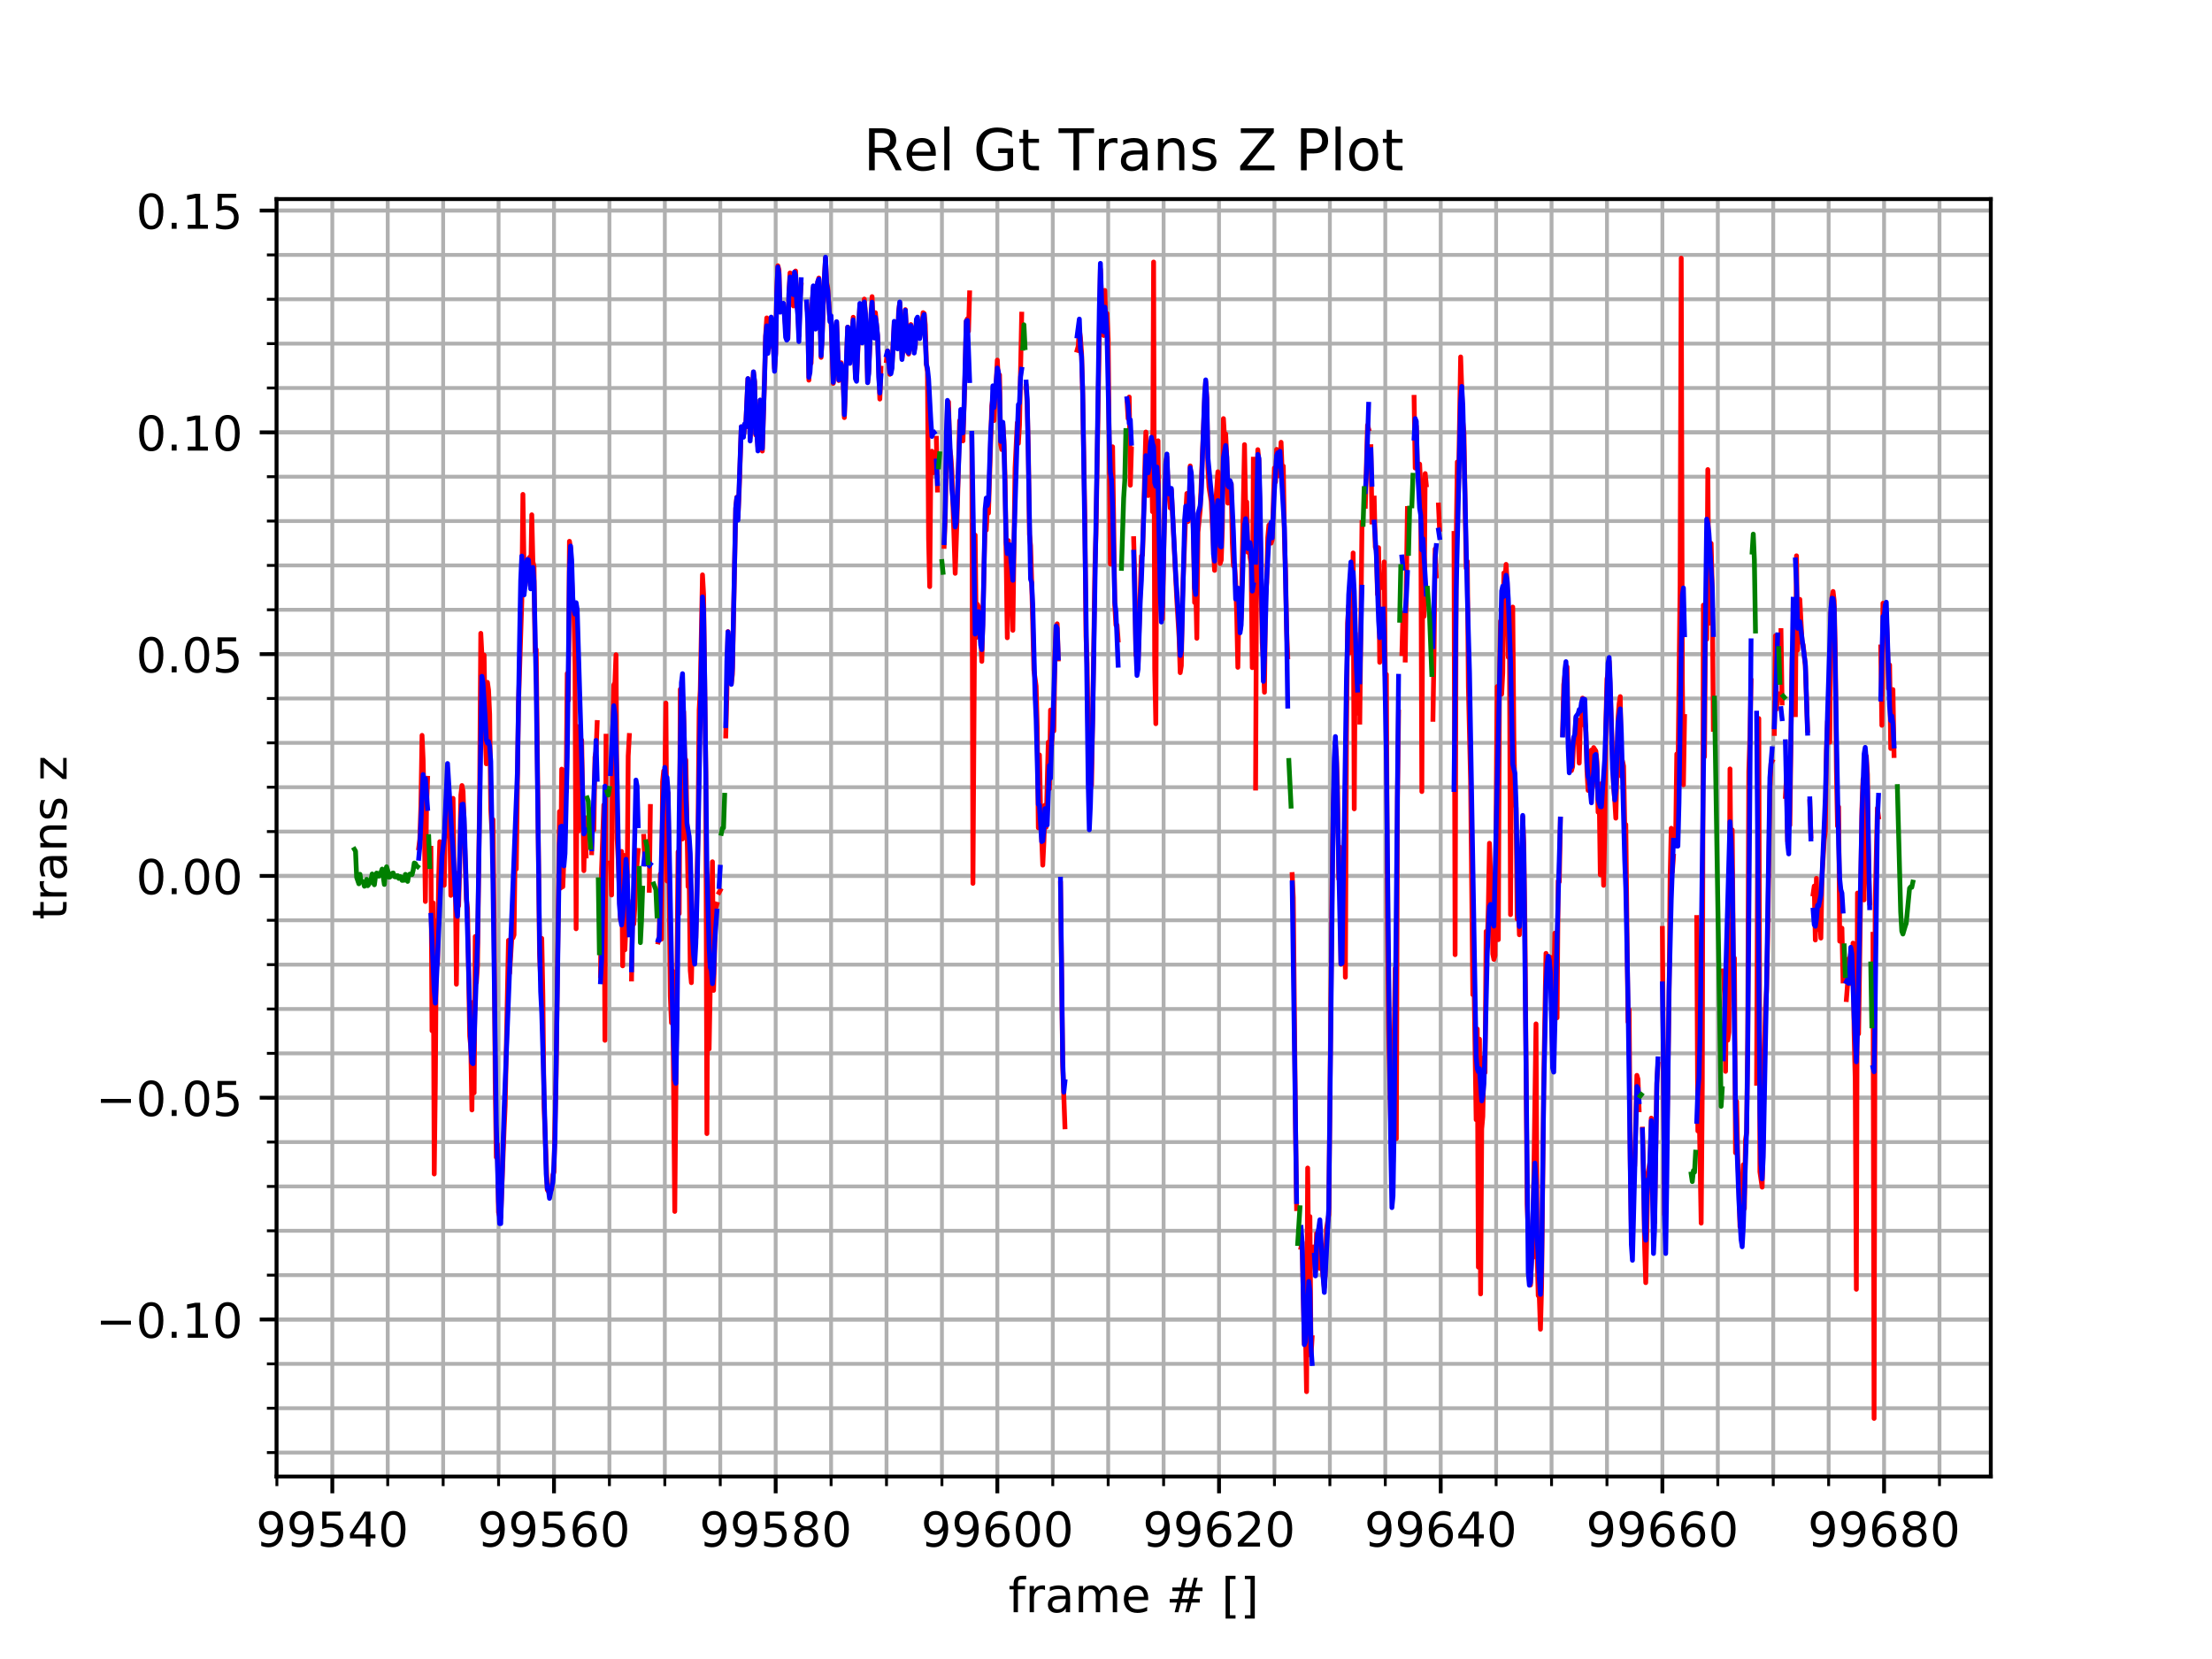 <?xml version="1.0" encoding="utf-8" standalone="no"?>
<!DOCTYPE svg PUBLIC "-//W3C//DTD SVG 1.1//EN"
  "http://www.w3.org/Graphics/SVG/1.1/DTD/svg11.dtd">
<!-- Created with matplotlib (http://matplotlib.org/) -->
<svg height="345.6pt" version="1.1" viewBox="0 0 460.8 345.6" width="460.8pt" xmlns="http://www.w3.org/2000/svg" xmlns:xlink="http://www.w3.org/1999/xlink">
 <defs>
  <style type="text/css">
*{stroke-linecap:butt;stroke-linejoin:round;}
  </style>
 </defs>
 <g id="figure_1">
  <g id="patch_1">
   <path d="M 0 345.6 
L 460.8 345.6 
L 460.8 0 
L 0 0 
z
" style="fill:#ffffff;"/>
  </g>
  <g id="axes_1">
   <g id="patch_2">
    <path d="M 57.6 307.584 
L 414.72 307.584 
L 414.72 41.472 
L 57.6 41.472 
z
" style="fill:#ffffff;"/>
   </g>
   <g id="matplotlib.axis_1">
    <g id="xtick_1">
     <g id="line2d_1">
      <path clip-path="url(#p4b8961d1f6)" d="M 69.227 307.584 
L 69.227 41.472 
" style="fill:none;stroke:#b0b0b0;stroke-linecap:square;stroke-width:0.8;"/>
     </g>
     <g id="line2d_2">
      <defs>
       <path d="M 0 0 
L 0 3.5 
" id="mcea8ca5bbb" style="stroke:#000000;stroke-width:0.8;"/>
      </defs>
      <g>
       <use style="stroke:#000000;stroke-width:0.8;" x="69.227" xlink:href="#mcea8ca5bbb" y="307.584"/>
      </g>
     </g>
     <g id="text_1">
      <!-- 99540 -->
      <defs>
       <path d="M 10.984 1.516 
L 10.984 10.5 
Q 14.703 8.734 18.5 7.812 
Q 22.312 6.891 25.984 6.891 
Q 35.75 6.891 40.891 13.453 
Q 46.047 20.016 46.781 33.406 
Q 43.953 29.203 39.594 26.953 
Q 35.25 24.703 29.984 24.703 
Q 19.047 24.703 12.672 31.312 
Q 6.297 37.938 6.297 49.422 
Q 6.297 60.641 12.938 67.422 
Q 19.578 74.219 30.609 74.219 
Q 43.266 74.219 49.922 64.516 
Q 56.594 54.828 56.594 36.375 
Q 56.594 19.141 48.406 8.859 
Q 40.234 -1.422 26.422 -1.422 
Q 22.703 -1.422 18.891 -0.688 
Q 15.094 0.047 10.984 1.516 
z
M 30.609 32.422 
Q 37.25 32.422 41.125 36.953 
Q 45.016 41.5 45.016 49.422 
Q 45.016 57.281 41.125 61.844 
Q 37.25 66.406 30.609 66.406 
Q 23.969 66.406 20.094 61.844 
Q 16.219 57.281 16.219 49.422 
Q 16.219 41.5 20.094 36.953 
Q 23.969 32.422 30.609 32.422 
z
" id="DejaVuSans-39"/>
       <path d="M 10.797 72.906 
L 49.516 72.906 
L 49.516 64.594 
L 19.828 64.594 
L 19.828 46.734 
Q 21.969 47.469 24.109 47.828 
Q 26.266 48.188 28.422 48.188 
Q 40.625 48.188 47.75 41.5 
Q 54.891 34.812 54.891 23.391 
Q 54.891 11.625 47.562 5.094 
Q 40.234 -1.422 26.906 -1.422 
Q 22.312 -1.422 17.547 -0.641 
Q 12.797 0.141 7.719 1.703 
L 7.719 11.625 
Q 12.109 9.234 16.797 8.062 
Q 21.484 6.891 26.703 6.891 
Q 35.156 6.891 40.078 11.328 
Q 45.016 15.766 45.016 23.391 
Q 45.016 31 40.078 35.438 
Q 35.156 39.891 26.703 39.891 
Q 22.75 39.891 18.812 39.016 
Q 14.891 38.141 10.797 36.281 
z
" id="DejaVuSans-35"/>
       <path d="M 37.797 64.312 
L 12.891 25.391 
L 37.797 25.391 
z
M 35.203 72.906 
L 47.609 72.906 
L 47.609 25.391 
L 58.016 25.391 
L 58.016 17.188 
L 47.609 17.188 
L 47.609 0 
L 37.797 0 
L 37.797 17.188 
L 4.891 17.188 
L 4.891 26.703 
z
" id="DejaVuSans-34"/>
       <path d="M 31.781 66.406 
Q 24.172 66.406 20.328 58.906 
Q 16.5 51.422 16.5 36.375 
Q 16.5 21.391 20.328 13.891 
Q 24.172 6.391 31.781 6.391 
Q 39.453 6.391 43.281 13.891 
Q 47.125 21.391 47.125 36.375 
Q 47.125 51.422 43.281 58.906 
Q 39.453 66.406 31.781 66.406 
z
M 31.781 74.219 
Q 44.047 74.219 50.516 64.516 
Q 56.984 54.828 56.984 36.375 
Q 56.984 17.969 50.516 8.266 
Q 44.047 -1.422 31.781 -1.422 
Q 19.531 -1.422 13.062 8.266 
Q 6.594 17.969 6.594 36.375 
Q 6.594 54.828 13.062 64.516 
Q 19.531 74.219 31.781 74.219 
z
" id="DejaVuSans-30"/>
      </defs>
      <g transform="translate(53.321 322.182)scale(0.1 -0.1)">
       <use xlink:href="#DejaVuSans-39"/>
       <use x="63.623" xlink:href="#DejaVuSans-39"/>
       <use x="127.246" xlink:href="#DejaVuSans-35"/>
       <use x="190.869" xlink:href="#DejaVuSans-34"/>
       <use x="254.492" xlink:href="#DejaVuSans-30"/>
      </g>
     </g>
    </g>
    <g id="xtick_2">
     <g id="line2d_3">
      <path clip-path="url(#p4b8961d1f6)" d="M 115.407 307.584 
L 115.407 41.472 
" style="fill:none;stroke:#b0b0b0;stroke-linecap:square;stroke-width:0.8;"/>
     </g>
     <g id="line2d_4">
      <g>
       <use style="stroke:#000000;stroke-width:0.8;" x="115.407" xlink:href="#mcea8ca5bbb" y="307.584"/>
      </g>
     </g>
     <g id="text_2">
      <!-- 99560 -->
      <defs>
       <path d="M 33.016 40.375 
Q 26.375 40.375 22.484 35.828 
Q 18.609 31.297 18.609 23.391 
Q 18.609 15.531 22.484 10.953 
Q 26.375 6.391 33.016 6.391 
Q 39.656 6.391 43.531 10.953 
Q 47.406 15.531 47.406 23.391 
Q 47.406 31.297 43.531 35.828 
Q 39.656 40.375 33.016 40.375 
z
M 52.594 71.297 
L 52.594 62.312 
Q 48.875 64.062 45.094 64.984 
Q 41.312 65.922 37.594 65.922 
Q 27.828 65.922 22.672 59.328 
Q 17.531 52.734 16.797 39.406 
Q 19.672 43.656 24.016 45.922 
Q 28.375 48.188 33.594 48.188 
Q 44.578 48.188 50.953 41.516 
Q 57.328 34.859 57.328 23.391 
Q 57.328 12.156 50.688 5.359 
Q 44.047 -1.422 33.016 -1.422 
Q 20.359 -1.422 13.672 8.266 
Q 6.984 17.969 6.984 36.375 
Q 6.984 53.656 15.188 63.938 
Q 23.391 74.219 37.203 74.219 
Q 40.922 74.219 44.703 73.484 
Q 48.484 72.75 52.594 71.297 
z
" id="DejaVuSans-36"/>
      </defs>
      <g transform="translate(99.5 322.182)scale(0.1 -0.1)">
       <use xlink:href="#DejaVuSans-39"/>
       <use x="63.623" xlink:href="#DejaVuSans-39"/>
       <use x="127.246" xlink:href="#DejaVuSans-35"/>
       <use x="190.869" xlink:href="#DejaVuSans-36"/>
       <use x="254.492" xlink:href="#DejaVuSans-30"/>
      </g>
     </g>
    </g>
    <g id="xtick_3">
     <g id="line2d_5">
      <path clip-path="url(#p4b8961d1f6)" d="M 161.587 307.584 
L 161.587 41.472 
" style="fill:none;stroke:#b0b0b0;stroke-linecap:square;stroke-width:0.8;"/>
     </g>
     <g id="line2d_6">
      <g>
       <use style="stroke:#000000;stroke-width:0.8;" x="161.587" xlink:href="#mcea8ca5bbb" y="307.584"/>
      </g>
     </g>
     <g id="text_3">
      <!-- 99580 -->
      <defs>
       <path d="M 31.781 34.625 
Q 24.75 34.625 20.719 30.859 
Q 16.703 27.094 16.703 20.516 
Q 16.703 13.922 20.719 10.156 
Q 24.75 6.391 31.781 6.391 
Q 38.812 6.391 42.859 10.172 
Q 46.922 13.969 46.922 20.516 
Q 46.922 27.094 42.891 30.859 
Q 38.875 34.625 31.781 34.625 
z
M 21.922 38.812 
Q 15.578 40.375 12.031 44.719 
Q 8.5 49.078 8.5 55.328 
Q 8.5 64.062 14.719 69.141 
Q 20.953 74.219 31.781 74.219 
Q 42.672 74.219 48.875 69.141 
Q 55.078 64.062 55.078 55.328 
Q 55.078 49.078 51.531 44.719 
Q 48 40.375 41.703 38.812 
Q 48.828 37.156 52.797 32.312 
Q 56.781 27.484 56.781 20.516 
Q 56.781 9.906 50.312 4.234 
Q 43.844 -1.422 31.781 -1.422 
Q 19.734 -1.422 13.25 4.234 
Q 6.781 9.906 6.781 20.516 
Q 6.781 27.484 10.781 32.312 
Q 14.797 37.156 21.922 38.812 
z
M 18.312 54.391 
Q 18.312 48.734 21.844 45.562 
Q 25.391 42.391 31.781 42.391 
Q 38.141 42.391 41.719 45.562 
Q 45.312 48.734 45.312 54.391 
Q 45.312 60.062 41.719 63.234 
Q 38.141 66.406 31.781 66.406 
Q 25.391 66.406 21.844 63.234 
Q 18.312 60.062 18.312 54.391 
z
" id="DejaVuSans-38"/>
      </defs>
      <g transform="translate(145.68 322.182)scale(0.1 -0.1)">
       <use xlink:href="#DejaVuSans-39"/>
       <use x="63.623" xlink:href="#DejaVuSans-39"/>
       <use x="127.246" xlink:href="#DejaVuSans-35"/>
       <use x="190.869" xlink:href="#DejaVuSans-38"/>
       <use x="254.492" xlink:href="#DejaVuSans-30"/>
      </g>
     </g>
    </g>
    <g id="xtick_4">
     <g id="line2d_7">
      <path clip-path="url(#p4b8961d1f6)" d="M 207.766 307.584 
L 207.766 41.472 
" style="fill:none;stroke:#b0b0b0;stroke-linecap:square;stroke-width:0.8;"/>
     </g>
     <g id="line2d_8">
      <g>
       <use style="stroke:#000000;stroke-width:0.8;" x="207.766" xlink:href="#mcea8ca5bbb" y="307.584"/>
      </g>
     </g>
     <g id="text_4">
      <!-- 99600 -->
      <g transform="translate(191.86 322.182)scale(0.1 -0.1)">
       <use xlink:href="#DejaVuSans-39"/>
       <use x="63.623" xlink:href="#DejaVuSans-39"/>
       <use x="127.246" xlink:href="#DejaVuSans-36"/>
       <use x="190.869" xlink:href="#DejaVuSans-30"/>
       <use x="254.492" xlink:href="#DejaVuSans-30"/>
      </g>
     </g>
    </g>
    <g id="xtick_5">
     <g id="line2d_9">
      <path clip-path="url(#p4b8961d1f6)" d="M 253.946 307.584 
L 253.946 41.472 
" style="fill:none;stroke:#b0b0b0;stroke-linecap:square;stroke-width:0.8;"/>
     </g>
     <g id="line2d_10">
      <g>
       <use style="stroke:#000000;stroke-width:0.8;" x="253.946" xlink:href="#mcea8ca5bbb" y="307.584"/>
      </g>
     </g>
     <g id="text_5">
      <!-- 99620 -->
      <defs>
       <path d="M 19.188 8.297 
L 53.609 8.297 
L 53.609 0 
L 7.328 0 
L 7.328 8.297 
Q 12.938 14.109 22.625 23.891 
Q 32.328 33.688 34.812 36.531 
Q 39.547 41.844 41.422 45.531 
Q 43.312 49.219 43.312 52.781 
Q 43.312 58.594 39.234 62.25 
Q 35.156 65.922 28.609 65.922 
Q 23.969 65.922 18.812 64.312 
Q 13.672 62.703 7.812 59.422 
L 7.812 69.391 
Q 13.766 71.781 18.938 73 
Q 24.125 74.219 28.422 74.219 
Q 39.75 74.219 46.484 68.547 
Q 53.219 62.891 53.219 53.422 
Q 53.219 48.922 51.531 44.891 
Q 49.859 40.875 45.406 35.406 
Q 44.188 33.984 37.641 27.219 
Q 31.109 20.453 19.188 8.297 
z
" id="DejaVuSans-32"/>
      </defs>
      <g transform="translate(238.04 322.182)scale(0.1 -0.1)">
       <use xlink:href="#DejaVuSans-39"/>
       <use x="63.623" xlink:href="#DejaVuSans-39"/>
       <use x="127.246" xlink:href="#DejaVuSans-36"/>
       <use x="190.869" xlink:href="#DejaVuSans-32"/>
       <use x="254.492" xlink:href="#DejaVuSans-30"/>
      </g>
     </g>
    </g>
    <g id="xtick_6">
     <g id="line2d_11">
      <path clip-path="url(#p4b8961d1f6)" d="M 300.126 307.584 
L 300.126 41.472 
" style="fill:none;stroke:#b0b0b0;stroke-linecap:square;stroke-width:0.8;"/>
     </g>
     <g id="line2d_12">
      <g>
       <use style="stroke:#000000;stroke-width:0.8;" x="300.126" xlink:href="#mcea8ca5bbb" y="307.584"/>
      </g>
     </g>
     <g id="text_6">
      <!-- 99640 -->
      <g transform="translate(284.22 322.182)scale(0.1 -0.1)">
       <use xlink:href="#DejaVuSans-39"/>
       <use x="63.623" xlink:href="#DejaVuSans-39"/>
       <use x="127.246" xlink:href="#DejaVuSans-36"/>
       <use x="190.869" xlink:href="#DejaVuSans-34"/>
       <use x="254.492" xlink:href="#DejaVuSans-30"/>
      </g>
     </g>
    </g>
    <g id="xtick_7">
     <g id="line2d_13">
      <path clip-path="url(#p4b8961d1f6)" d="M 346.306 307.584 
L 346.306 41.472 
" style="fill:none;stroke:#b0b0b0;stroke-linecap:square;stroke-width:0.8;"/>
     </g>
     <g id="line2d_14">
      <g>
       <use style="stroke:#000000;stroke-width:0.8;" x="346.306" xlink:href="#mcea8ca5bbb" y="307.584"/>
      </g>
     </g>
     <g id="text_7">
      <!-- 99660 -->
      <g transform="translate(330.4 322.182)scale(0.1 -0.1)">
       <use xlink:href="#DejaVuSans-39"/>
       <use x="63.623" xlink:href="#DejaVuSans-39"/>
       <use x="127.246" xlink:href="#DejaVuSans-36"/>
       <use x="190.869" xlink:href="#DejaVuSans-36"/>
       <use x="254.492" xlink:href="#DejaVuSans-30"/>
      </g>
     </g>
    </g>
    <g id="xtick_8">
     <g id="line2d_15">
      <path clip-path="url(#p4b8961d1f6)" d="M 392.486 307.584 
L 392.486 41.472 
" style="fill:none;stroke:#b0b0b0;stroke-linecap:square;stroke-width:0.8;"/>
     </g>
     <g id="line2d_16">
      <g>
       <use style="stroke:#000000;stroke-width:0.8;" x="392.486" xlink:href="#mcea8ca5bbb" y="307.584"/>
      </g>
     </g>
     <g id="text_8">
      <!-- 99680 -->
      <g transform="translate(376.58 322.182)scale(0.1 -0.1)">
       <use xlink:href="#DejaVuSans-39"/>
       <use x="63.623" xlink:href="#DejaVuSans-39"/>
       <use x="127.246" xlink:href="#DejaVuSans-36"/>
       <use x="190.869" xlink:href="#DejaVuSans-38"/>
       <use x="254.492" xlink:href="#DejaVuSans-30"/>
      </g>
     </g>
    </g>
    <g id="xtick_9">
     <g id="line2d_17">
      <path clip-path="url(#p4b8961d1f6)" d="M 57.682 307.584 
L 57.682 41.472 
" style="fill:none;stroke:#b0b0b0;stroke-linecap:square;stroke-width:0.8;"/>
     </g>
     <g id="line2d_18">
      <defs>
       <path d="M 0 0 
L 0 2 
" id="m1a2098d7b4" style="stroke:#000000;stroke-width:0.6;"/>
      </defs>
      <g>
       <use style="stroke:#000000;stroke-width:0.6;" x="57.682" xlink:href="#m1a2098d7b4" y="307.584"/>
      </g>
     </g>
    </g>
    <g id="xtick_10">
     <g id="line2d_19">
      <path clip-path="url(#p4b8961d1f6)" d="M 80.772 307.584 
L 80.772 41.472 
" style="fill:none;stroke:#b0b0b0;stroke-linecap:square;stroke-width:0.8;"/>
     </g>
     <g id="line2d_20">
      <g>
       <use style="stroke:#000000;stroke-width:0.6;" x="80.772" xlink:href="#m1a2098d7b4" y="307.584"/>
      </g>
     </g>
    </g>
    <g id="xtick_11">
     <g id="line2d_21">
      <path clip-path="url(#p4b8961d1f6)" d="M 92.317 307.584 
L 92.317 41.472 
" style="fill:none;stroke:#b0b0b0;stroke-linecap:square;stroke-width:0.8;"/>
     </g>
     <g id="line2d_22">
      <g>
       <use style="stroke:#000000;stroke-width:0.6;" x="92.317" xlink:href="#m1a2098d7b4" y="307.584"/>
      </g>
     </g>
    </g>
    <g id="xtick_12">
     <g id="line2d_23">
      <path clip-path="url(#p4b8961d1f6)" d="M 103.862 307.584 
L 103.862 41.472 
" style="fill:none;stroke:#b0b0b0;stroke-linecap:square;stroke-width:0.8;"/>
     </g>
     <g id="line2d_24">
      <g>
       <use style="stroke:#000000;stroke-width:0.6;" x="103.862" xlink:href="#m1a2098d7b4" y="307.584"/>
      </g>
     </g>
    </g>
    <g id="xtick_13">
     <g id="line2d_25">
      <path clip-path="url(#p4b8961d1f6)" d="M 126.952 307.584 
L 126.952 41.472 
" style="fill:none;stroke:#b0b0b0;stroke-linecap:square;stroke-width:0.8;"/>
     </g>
     <g id="line2d_26">
      <g>
       <use style="stroke:#000000;stroke-width:0.6;" x="126.952" xlink:href="#m1a2098d7b4" y="307.584"/>
      </g>
     </g>
    </g>
    <g id="xtick_14">
     <g id="line2d_27">
      <path clip-path="url(#p4b8961d1f6)" d="M 138.497 307.584 
L 138.497 41.472 
" style="fill:none;stroke:#b0b0b0;stroke-linecap:square;stroke-width:0.8;"/>
     </g>
     <g id="line2d_28">
      <g>
       <use style="stroke:#000000;stroke-width:0.6;" x="138.497" xlink:href="#m1a2098d7b4" y="307.584"/>
      </g>
     </g>
    </g>
    <g id="xtick_15">
     <g id="line2d_29">
      <path clip-path="url(#p4b8961d1f6)" d="M 150.042 307.584 
L 150.042 41.472 
" style="fill:none;stroke:#b0b0b0;stroke-linecap:square;stroke-width:0.8;"/>
     </g>
     <g id="line2d_30">
      <g>
       <use style="stroke:#000000;stroke-width:0.6;" x="150.042" xlink:href="#m1a2098d7b4" y="307.584"/>
      </g>
     </g>
    </g>
    <g id="xtick_16">
     <g id="line2d_31">
      <path clip-path="url(#p4b8961d1f6)" d="M 173.132 307.584 
L 173.132 41.472 
" style="fill:none;stroke:#b0b0b0;stroke-linecap:square;stroke-width:0.8;"/>
     </g>
     <g id="line2d_32">
      <g>
       <use style="stroke:#000000;stroke-width:0.6;" x="173.132" xlink:href="#m1a2098d7b4" y="307.584"/>
      </g>
     </g>
    </g>
    <g id="xtick_17">
     <g id="line2d_33">
      <path clip-path="url(#p4b8961d1f6)" d="M 184.676 307.584 
L 184.676 41.472 
" style="fill:none;stroke:#b0b0b0;stroke-linecap:square;stroke-width:0.8;"/>
     </g>
     <g id="line2d_34">
      <g>
       <use style="stroke:#000000;stroke-width:0.6;" x="184.676" xlink:href="#m1a2098d7b4" y="307.584"/>
      </g>
     </g>
    </g>
    <g id="xtick_18">
     <g id="line2d_35">
      <path clip-path="url(#p4b8961d1f6)" d="M 196.221 307.584 
L 196.221 41.472 
" style="fill:none;stroke:#b0b0b0;stroke-linecap:square;stroke-width:0.8;"/>
     </g>
     <g id="line2d_36">
      <g>
       <use style="stroke:#000000;stroke-width:0.6;" x="196.221" xlink:href="#m1a2098d7b4" y="307.584"/>
      </g>
     </g>
    </g>
    <g id="xtick_19">
     <g id="line2d_37">
      <path clip-path="url(#p4b8961d1f6)" d="M 219.311 307.584 
L 219.311 41.472 
" style="fill:none;stroke:#b0b0b0;stroke-linecap:square;stroke-width:0.8;"/>
     </g>
     <g id="line2d_38">
      <g>
       <use style="stroke:#000000;stroke-width:0.6;" x="219.311" xlink:href="#m1a2098d7b4" y="307.584"/>
      </g>
     </g>
    </g>
    <g id="xtick_20">
     <g id="line2d_39">
      <path clip-path="url(#p4b8961d1f6)" d="M 230.856 307.584 
L 230.856 41.472 
" style="fill:none;stroke:#b0b0b0;stroke-linecap:square;stroke-width:0.8;"/>
     </g>
     <g id="line2d_40">
      <g>
       <use style="stroke:#000000;stroke-width:0.6;" x="230.856" xlink:href="#m1a2098d7b4" y="307.584"/>
      </g>
     </g>
    </g>
    <g id="xtick_21">
     <g id="line2d_41">
      <path clip-path="url(#p4b8961d1f6)" d="M 242.401 307.584 
L 242.401 41.472 
" style="fill:none;stroke:#b0b0b0;stroke-linecap:square;stroke-width:0.8;"/>
     </g>
     <g id="line2d_42">
      <g>
       <use style="stroke:#000000;stroke-width:0.6;" x="242.401" xlink:href="#m1a2098d7b4" y="307.584"/>
      </g>
     </g>
    </g>
    <g id="xtick_22">
     <g id="line2d_43">
      <path clip-path="url(#p4b8961d1f6)" d="M 265.491 307.584 
L 265.491 41.472 
" style="fill:none;stroke:#b0b0b0;stroke-linecap:square;stroke-width:0.8;"/>
     </g>
     <g id="line2d_44">
      <g>
       <use style="stroke:#000000;stroke-width:0.6;" x="265.491" xlink:href="#m1a2098d7b4" y="307.584"/>
      </g>
     </g>
    </g>
    <g id="xtick_23">
     <g id="line2d_45">
      <path clip-path="url(#p4b8961d1f6)" d="M 277.036 307.584 
L 277.036 41.472 
" style="fill:none;stroke:#b0b0b0;stroke-linecap:square;stroke-width:0.8;"/>
     </g>
     <g id="line2d_46">
      <g>
       <use style="stroke:#000000;stroke-width:0.6;" x="277.036" xlink:href="#m1a2098d7b4" y="307.584"/>
      </g>
     </g>
    </g>
    <g id="xtick_24">
     <g id="line2d_47">
      <path clip-path="url(#p4b8961d1f6)" d="M 288.581 307.584 
L 288.581 41.472 
" style="fill:none;stroke:#b0b0b0;stroke-linecap:square;stroke-width:0.8;"/>
     </g>
     <g id="line2d_48">
      <g>
       <use style="stroke:#000000;stroke-width:0.6;" x="288.581" xlink:href="#m1a2098d7b4" y="307.584"/>
      </g>
     </g>
    </g>
    <g id="xtick_25">
     <g id="line2d_49">
      <path clip-path="url(#p4b8961d1f6)" d="M 311.671 307.584 
L 311.671 41.472 
" style="fill:none;stroke:#b0b0b0;stroke-linecap:square;stroke-width:0.8;"/>
     </g>
     <g id="line2d_50">
      <g>
       <use style="stroke:#000000;stroke-width:0.6;" x="311.671" xlink:href="#m1a2098d7b4" y="307.584"/>
      </g>
     </g>
    </g>
    <g id="xtick_26">
     <g id="line2d_51">
      <path clip-path="url(#p4b8961d1f6)" d="M 323.216 307.584 
L 323.216 41.472 
" style="fill:none;stroke:#b0b0b0;stroke-linecap:square;stroke-width:0.8;"/>
     </g>
     <g id="line2d_52">
      <g>
       <use style="stroke:#000000;stroke-width:0.6;" x="323.216" xlink:href="#m1a2098d7b4" y="307.584"/>
      </g>
     </g>
    </g>
    <g id="xtick_27">
     <g id="line2d_53">
      <path clip-path="url(#p4b8961d1f6)" d="M 334.761 307.584 
L 334.761 41.472 
" style="fill:none;stroke:#b0b0b0;stroke-linecap:square;stroke-width:0.8;"/>
     </g>
     <g id="line2d_54">
      <g>
       <use style="stroke:#000000;stroke-width:0.6;" x="334.761" xlink:href="#m1a2098d7b4" y="307.584"/>
      </g>
     </g>
    </g>
    <g id="xtick_28">
     <g id="line2d_55">
      <path clip-path="url(#p4b8961d1f6)" d="M 357.851 307.584 
L 357.851 41.472 
" style="fill:none;stroke:#b0b0b0;stroke-linecap:square;stroke-width:0.8;"/>
     </g>
     <g id="line2d_56">
      <g>
       <use style="stroke:#000000;stroke-width:0.6;" x="357.851" xlink:href="#m1a2098d7b4" y="307.584"/>
      </g>
     </g>
    </g>
    <g id="xtick_29">
     <g id="line2d_57">
      <path clip-path="url(#p4b8961d1f6)" d="M 369.396 307.584 
L 369.396 41.472 
" style="fill:none;stroke:#b0b0b0;stroke-linecap:square;stroke-width:0.8;"/>
     </g>
     <g id="line2d_58">
      <g>
       <use style="stroke:#000000;stroke-width:0.6;" x="369.396" xlink:href="#m1a2098d7b4" y="307.584"/>
      </g>
     </g>
    </g>
    <g id="xtick_30">
     <g id="line2d_59">
      <path clip-path="url(#p4b8961d1f6)" d="M 380.941 307.584 
L 380.941 41.472 
" style="fill:none;stroke:#b0b0b0;stroke-linecap:square;stroke-width:0.8;"/>
     </g>
     <g id="line2d_60">
      <g>
       <use style="stroke:#000000;stroke-width:0.6;" x="380.941" xlink:href="#m1a2098d7b4" y="307.584"/>
      </g>
     </g>
    </g>
    <g id="xtick_31">
     <g id="line2d_61">
      <path clip-path="url(#p4b8961d1f6)" d="M 404.031 307.584 
L 404.031 41.472 
" style="fill:none;stroke:#b0b0b0;stroke-linecap:square;stroke-width:0.8;"/>
     </g>
     <g id="line2d_62">
      <g>
       <use style="stroke:#000000;stroke-width:0.6;" x="404.031" xlink:href="#m1a2098d7b4" y="307.584"/>
      </g>
     </g>
    </g>
    <g id="text_9">
     <!-- frame # [] -->
     <defs>
      <path d="M 37.109 75.984 
L 37.109 68.5 
L 28.516 68.5 
Q 23.688 68.5 21.797 66.547 
Q 19.922 64.594 19.922 59.516 
L 19.922 54.688 
L 34.719 54.688 
L 34.719 47.703 
L 19.922 47.703 
L 19.922 0 
L 10.891 0 
L 10.891 47.703 
L 2.297 47.703 
L 2.297 54.688 
L 10.891 54.688 
L 10.891 58.5 
Q 10.891 67.625 15.141 71.797 
Q 19.391 75.984 28.609 75.984 
z
" id="DejaVuSans-66"/>
      <path d="M 41.109 46.297 
Q 39.594 47.172 37.812 47.578 
Q 36.031 48 33.891 48 
Q 26.266 48 22.188 43.047 
Q 18.109 38.094 18.109 28.812 
L 18.109 0 
L 9.078 0 
L 9.078 54.688 
L 18.109 54.688 
L 18.109 46.188 
Q 20.953 51.172 25.484 53.578 
Q 30.031 56 36.531 56 
Q 37.453 56 38.578 55.875 
Q 39.703 55.766 41.062 55.516 
z
" id="DejaVuSans-72"/>
      <path d="M 34.281 27.484 
Q 23.391 27.484 19.188 25 
Q 14.984 22.516 14.984 16.5 
Q 14.984 11.719 18.141 8.906 
Q 21.297 6.109 26.703 6.109 
Q 34.188 6.109 38.703 11.406 
Q 43.219 16.703 43.219 25.484 
L 43.219 27.484 
z
M 52.203 31.203 
L 52.203 0 
L 43.219 0 
L 43.219 8.297 
Q 40.141 3.328 35.547 0.953 
Q 30.953 -1.422 24.312 -1.422 
Q 15.922 -1.422 10.953 3.297 
Q 6 8.016 6 15.922 
Q 6 25.141 12.172 29.828 
Q 18.359 34.516 30.609 34.516 
L 43.219 34.516 
L 43.219 35.406 
Q 43.219 41.609 39.141 45 
Q 35.062 48.391 27.688 48.391 
Q 23 48.391 18.547 47.266 
Q 14.109 46.141 10.016 43.891 
L 10.016 52.203 
Q 14.938 54.109 19.578 55.047 
Q 24.219 56 28.609 56 
Q 40.484 56 46.344 49.844 
Q 52.203 43.703 52.203 31.203 
z
" id="DejaVuSans-61"/>
      <path d="M 52 44.188 
Q 55.375 50.25 60.062 53.125 
Q 64.75 56 71.094 56 
Q 79.641 56 84.281 50.016 
Q 88.922 44.047 88.922 33.016 
L 88.922 0 
L 79.891 0 
L 79.891 32.719 
Q 79.891 40.578 77.094 44.375 
Q 74.312 48.188 68.609 48.188 
Q 61.625 48.188 57.562 43.547 
Q 53.516 38.922 53.516 30.906 
L 53.516 0 
L 44.484 0 
L 44.484 32.719 
Q 44.484 40.625 41.703 44.406 
Q 38.922 48.188 33.109 48.188 
Q 26.219 48.188 22.156 43.531 
Q 18.109 38.875 18.109 30.906 
L 18.109 0 
L 9.078 0 
L 9.078 54.688 
L 18.109 54.688 
L 18.109 46.188 
Q 21.188 51.219 25.484 53.609 
Q 29.781 56 35.688 56 
Q 41.656 56 45.828 52.969 
Q 50 49.953 52 44.188 
z
" id="DejaVuSans-6d"/>
      <path d="M 56.203 29.594 
L 56.203 25.203 
L 14.891 25.203 
Q 15.484 15.922 20.484 11.062 
Q 25.484 6.203 34.422 6.203 
Q 39.594 6.203 44.453 7.469 
Q 49.312 8.734 54.109 11.281 
L 54.109 2.781 
Q 49.266 0.734 44.188 -0.344 
Q 39.109 -1.422 33.891 -1.422 
Q 20.797 -1.422 13.156 6.188 
Q 5.516 13.812 5.516 26.812 
Q 5.516 40.234 12.766 48.109 
Q 20.016 56 32.328 56 
Q 43.359 56 49.781 48.891 
Q 56.203 41.797 56.203 29.594 
z
M 47.219 32.234 
Q 47.125 39.594 43.094 43.984 
Q 39.062 48.391 32.422 48.391 
Q 24.906 48.391 20.391 44.141 
Q 15.875 39.891 15.188 32.172 
z
" id="DejaVuSans-65"/>
      <path id="DejaVuSans-20"/>
      <path d="M 51.125 44 
L 36.922 44 
L 32.812 27.688 
L 47.125 27.688 
z
M 43.797 71.781 
L 38.719 51.516 
L 52.984 51.516 
L 58.109 71.781 
L 65.922 71.781 
L 60.891 51.516 
L 76.125 51.516 
L 76.125 44 
L 58.984 44 
L 54.984 27.688 
L 70.516 27.688 
L 70.516 20.219 
L 53.078 20.219 
L 48 0 
L 40.188 0 
L 45.219 20.219 
L 30.906 20.219 
L 25.875 0 
L 18.016 0 
L 23.094 20.219 
L 7.719 20.219 
L 7.719 27.688 
L 24.906 27.688 
L 29 44 
L 13.281 44 
L 13.281 51.516 
L 30.906 51.516 
L 35.891 71.781 
z
" id="DejaVuSans-23"/>
      <path d="M 8.594 75.984 
L 29.297 75.984 
L 29.297 69 
L 17.578 69 
L 17.578 -6.203 
L 29.297 -6.203 
L 29.297 -13.188 
L 8.594 -13.188 
z
" id="DejaVuSans-5b"/>
      <path d="M 30.422 75.984 
L 30.422 -13.188 
L 9.719 -13.188 
L 9.719 -6.203 
L 21.391 -6.203 
L 21.391 69 
L 9.719 69 
L 9.719 75.984 
z
" id="DejaVuSans-5d"/>
     </defs>
     <g transform="translate(210.064 335.861)scale(0.1 -0.1)">
      <use xlink:href="#DejaVuSans-66"/>
      <use x="35.205" xlink:href="#DejaVuSans-72"/>
      <use x="76.318" xlink:href="#DejaVuSans-61"/>
      <use x="137.598" xlink:href="#DejaVuSans-6d"/>
      <use x="235.01" xlink:href="#DejaVuSans-65"/>
      <use x="296.533" xlink:href="#DejaVuSans-20"/>
      <use x="328.32" xlink:href="#DejaVuSans-23"/>
      <use x="412.109" xlink:href="#DejaVuSans-20"/>
      <use x="443.896" xlink:href="#DejaVuSans-5b"/>
      <use x="482.91" xlink:href="#DejaVuSans-5d"/>
     </g>
    </g>
   </g>
   <g id="matplotlib.axis_2">
    <g id="ytick_1">
     <g id="line2d_63">
      <path clip-path="url(#p4b8961d1f6)" d="M 57.6 274.879 
L 414.72 274.879 
" style="fill:none;stroke:#b0b0b0;stroke-linecap:square;stroke-width:0.8;"/>
     </g>
     <g id="line2d_64">
      <defs>
       <path d="M 0 0 
L -3.5 0 
" id="mc0702b5138" style="stroke:#000000;stroke-width:0.8;"/>
      </defs>
      <g>
       <use style="stroke:#000000;stroke-width:0.8;" x="57.6" xlink:href="#mc0702b5138" y="274.879"/>
      </g>
     </g>
     <g id="text_10">
      <!-- −0.10 -->
      <defs>
       <path d="M 10.594 35.5 
L 73.188 35.5 
L 73.188 27.203 
L 10.594 27.203 
z
" id="DejaVuSans-2212"/>
       <path d="M 10.688 12.406 
L 21 12.406 
L 21 0 
L 10.688 0 
z
" id="DejaVuSans-2e"/>
       <path d="M 12.406 8.297 
L 28.516 8.297 
L 28.516 63.922 
L 10.984 60.406 
L 10.984 69.391 
L 28.422 72.906 
L 38.281 72.906 
L 38.281 8.297 
L 54.391 8.297 
L 54.391 0 
L 12.406 0 
z
" id="DejaVuSans-31"/>
      </defs>
      <g transform="translate(19.955 278.678)scale(0.1 -0.1)">
       <use xlink:href="#DejaVuSans-2212"/>
       <use x="83.789" xlink:href="#DejaVuSans-30"/>
       <use x="147.412" xlink:href="#DejaVuSans-2e"/>
       <use x="179.199" xlink:href="#DejaVuSans-31"/>
       <use x="242.822" xlink:href="#DejaVuSans-30"/>
      </g>
     </g>
    </g>
    <g id="ytick_2">
     <g id="line2d_65">
      <path clip-path="url(#p4b8961d1f6)" d="M 57.6 228.675 
L 414.72 228.675 
" style="fill:none;stroke:#b0b0b0;stroke-linecap:square;stroke-width:0.8;"/>
     </g>
     <g id="line2d_66">
      <g>
       <use style="stroke:#000000;stroke-width:0.8;" x="57.6" xlink:href="#mc0702b5138" y="228.675"/>
      </g>
     </g>
     <g id="text_11">
      <!-- −0.05 -->
      <g transform="translate(19.955 232.474)scale(0.1 -0.1)">
       <use xlink:href="#DejaVuSans-2212"/>
       <use x="83.789" xlink:href="#DejaVuSans-30"/>
       <use x="147.412" xlink:href="#DejaVuSans-2e"/>
       <use x="179.199" xlink:href="#DejaVuSans-30"/>
       <use x="242.822" xlink:href="#DejaVuSans-35"/>
      </g>
     </g>
    </g>
    <g id="ytick_3">
     <g id="line2d_67">
      <path clip-path="url(#p4b8961d1f6)" d="M 57.6 182.471 
L 414.72 182.471 
" style="fill:none;stroke:#b0b0b0;stroke-linecap:square;stroke-width:0.8;"/>
     </g>
     <g id="line2d_68">
      <g>
       <use style="stroke:#000000;stroke-width:0.8;" x="57.6" xlink:href="#mc0702b5138" y="182.471"/>
      </g>
     </g>
     <g id="text_12">
      <!-- 0.00 -->
      <g transform="translate(28.334 186.27)scale(0.1 -0.1)">
       <use xlink:href="#DejaVuSans-30"/>
       <use x="63.623" xlink:href="#DejaVuSans-2e"/>
       <use x="95.41" xlink:href="#DejaVuSans-30"/>
       <use x="159.033" xlink:href="#DejaVuSans-30"/>
      </g>
     </g>
    </g>
    <g id="ytick_4">
     <g id="line2d_69">
      <path clip-path="url(#p4b8961d1f6)" d="M 57.6 136.267 
L 414.72 136.267 
" style="fill:none;stroke:#b0b0b0;stroke-linecap:square;stroke-width:0.8;"/>
     </g>
     <g id="line2d_70">
      <g>
       <use style="stroke:#000000;stroke-width:0.8;" x="57.6" xlink:href="#mc0702b5138" y="136.267"/>
      </g>
     </g>
     <g id="text_13">
      <!-- 0.05 -->
      <g transform="translate(28.334 140.067)scale(0.1 -0.1)">
       <use xlink:href="#DejaVuSans-30"/>
       <use x="63.623" xlink:href="#DejaVuSans-2e"/>
       <use x="95.41" xlink:href="#DejaVuSans-30"/>
       <use x="159.033" xlink:href="#DejaVuSans-35"/>
      </g>
     </g>
    </g>
    <g id="ytick_5">
     <g id="line2d_71">
      <path clip-path="url(#p4b8961d1f6)" d="M 57.6 90.064 
L 414.72 90.064 
" style="fill:none;stroke:#b0b0b0;stroke-linecap:square;stroke-width:0.8;"/>
     </g>
     <g id="line2d_72">
      <g>
       <use style="stroke:#000000;stroke-width:0.8;" x="57.6" xlink:href="#mc0702b5138" y="90.064"/>
      </g>
     </g>
     <g id="text_14">
      <!-- 0.10 -->
      <g transform="translate(28.334 93.863)scale(0.1 -0.1)">
       <use xlink:href="#DejaVuSans-30"/>
       <use x="63.623" xlink:href="#DejaVuSans-2e"/>
       <use x="95.41" xlink:href="#DejaVuSans-31"/>
       <use x="159.033" xlink:href="#DejaVuSans-30"/>
      </g>
     </g>
    </g>
    <g id="ytick_6">
     <g id="line2d_73">
      <path clip-path="url(#p4b8961d1f6)" d="M 57.6 43.86 
L 414.72 43.86 
" style="fill:none;stroke:#b0b0b0;stroke-linecap:square;stroke-width:0.8;"/>
     </g>
     <g id="line2d_74">
      <g>
       <use style="stroke:#000000;stroke-width:0.8;" x="57.6" xlink:href="#mc0702b5138" y="43.86"/>
      </g>
     </g>
     <g id="text_15">
      <!-- 0.15 -->
      <g transform="translate(28.334 47.659)scale(0.1 -0.1)">
       <use xlink:href="#DejaVuSans-30"/>
       <use x="63.623" xlink:href="#DejaVuSans-2e"/>
       <use x="95.41" xlink:href="#DejaVuSans-31"/>
       <use x="159.033" xlink:href="#DejaVuSans-35"/>
      </g>
     </g>
    </g>
    <g id="ytick_7">
     <g id="line2d_75">
      <path clip-path="url(#p4b8961d1f6)" d="M 57.6 302.601 
L 414.72 302.601 
" style="fill:none;stroke:#b0b0b0;stroke-linecap:square;stroke-width:0.8;"/>
     </g>
     <g id="line2d_76">
      <defs>
       <path d="M 0 0 
L -2 0 
" id="ma570e828fc" style="stroke:#000000;stroke-width:0.6;"/>
      </defs>
      <g>
       <use style="stroke:#000000;stroke-width:0.6;" x="57.6" xlink:href="#ma570e828fc" y="302.601"/>
      </g>
     </g>
    </g>
    <g id="ytick_8">
     <g id="line2d_77">
      <path clip-path="url(#p4b8961d1f6)" d="M 57.6 293.36 
L 414.72 293.36 
" style="fill:none;stroke:#b0b0b0;stroke-linecap:square;stroke-width:0.8;"/>
     </g>
     <g id="line2d_78">
      <g>
       <use style="stroke:#000000;stroke-width:0.6;" x="57.6" xlink:href="#ma570e828fc" y="293.36"/>
      </g>
     </g>
    </g>
    <g id="ytick_9">
     <g id="line2d_79">
      <path clip-path="url(#p4b8961d1f6)" d="M 57.6 284.12 
L 414.72 284.12 
" style="fill:none;stroke:#b0b0b0;stroke-linecap:square;stroke-width:0.8;"/>
     </g>
     <g id="line2d_80">
      <g>
       <use style="stroke:#000000;stroke-width:0.6;" x="57.6" xlink:href="#ma570e828fc" y="284.12"/>
      </g>
     </g>
    </g>
    <g id="ytick_10">
     <g id="line2d_81">
      <path clip-path="url(#p4b8961d1f6)" d="M 57.6 274.879 
L 414.72 274.879 
" style="fill:none;stroke:#b0b0b0;stroke-linecap:square;stroke-width:0.8;"/>
     </g>
     <g id="line2d_82">
      <g>
       <use style="stroke:#000000;stroke-width:0.6;" x="57.6" xlink:href="#ma570e828fc" y="274.879"/>
      </g>
     </g>
    </g>
    <g id="ytick_11">
     <g id="line2d_83">
      <path clip-path="url(#p4b8961d1f6)" d="M 57.6 265.638 
L 414.72 265.638 
" style="fill:none;stroke:#b0b0b0;stroke-linecap:square;stroke-width:0.8;"/>
     </g>
     <g id="line2d_84">
      <g>
       <use style="stroke:#000000;stroke-width:0.6;" x="57.6" xlink:href="#ma570e828fc" y="265.638"/>
      </g>
     </g>
    </g>
    <g id="ytick_12">
     <g id="line2d_85">
      <path clip-path="url(#p4b8961d1f6)" d="M 57.6 256.397 
L 414.72 256.397 
" style="fill:none;stroke:#b0b0b0;stroke-linecap:square;stroke-width:0.8;"/>
     </g>
     <g id="line2d_86">
      <g>
       <use style="stroke:#000000;stroke-width:0.6;" x="57.6" xlink:href="#ma570e828fc" y="256.397"/>
      </g>
     </g>
    </g>
    <g id="ytick_13">
     <g id="line2d_87">
      <path clip-path="url(#p4b8961d1f6)" d="M 57.6 247.157 
L 414.72 247.157 
" style="fill:none;stroke:#b0b0b0;stroke-linecap:square;stroke-width:0.8;"/>
     </g>
     <g id="line2d_88">
      <g>
       <use style="stroke:#000000;stroke-width:0.6;" x="57.6" xlink:href="#ma570e828fc" y="247.157"/>
      </g>
     </g>
    </g>
    <g id="ytick_14">
     <g id="line2d_89">
      <path clip-path="url(#p4b8961d1f6)" d="M 57.6 237.916 
L 414.72 237.916 
" style="fill:none;stroke:#b0b0b0;stroke-linecap:square;stroke-width:0.8;"/>
     </g>
     <g id="line2d_90">
      <g>
       <use style="stroke:#000000;stroke-width:0.6;" x="57.6" xlink:href="#ma570e828fc" y="237.916"/>
      </g>
     </g>
    </g>
    <g id="ytick_15">
     <g id="line2d_91">
      <path clip-path="url(#p4b8961d1f6)" d="M 57.6 228.675 
L 414.72 228.675 
" style="fill:none;stroke:#b0b0b0;stroke-linecap:square;stroke-width:0.8;"/>
     </g>
     <g id="line2d_92">
      <g>
       <use style="stroke:#000000;stroke-width:0.6;" x="57.6" xlink:href="#ma570e828fc" y="228.675"/>
      </g>
     </g>
    </g>
    <g id="ytick_16">
     <g id="line2d_93">
      <path clip-path="url(#p4b8961d1f6)" d="M 57.6 219.434 
L 414.72 219.434 
" style="fill:none;stroke:#b0b0b0;stroke-linecap:square;stroke-width:0.8;"/>
     </g>
     <g id="line2d_94">
      <g>
       <use style="stroke:#000000;stroke-width:0.6;" x="57.6" xlink:href="#ma570e828fc" y="219.434"/>
      </g>
     </g>
    </g>
    <g id="ytick_17">
     <g id="line2d_95">
      <path clip-path="url(#p4b8961d1f6)" d="M 57.6 210.194 
L 414.72 210.194 
" style="fill:none;stroke:#b0b0b0;stroke-linecap:square;stroke-width:0.8;"/>
     </g>
     <g id="line2d_96">
      <g>
       <use style="stroke:#000000;stroke-width:0.6;" x="57.6" xlink:href="#ma570e828fc" y="210.194"/>
      </g>
     </g>
    </g>
    <g id="ytick_18">
     <g id="line2d_97">
      <path clip-path="url(#p4b8961d1f6)" d="M 57.6 200.953 
L 414.72 200.953 
" style="fill:none;stroke:#b0b0b0;stroke-linecap:square;stroke-width:0.8;"/>
     </g>
     <g id="line2d_98">
      <g>
       <use style="stroke:#000000;stroke-width:0.6;" x="57.6" xlink:href="#ma570e828fc" y="200.953"/>
      </g>
     </g>
    </g>
    <g id="ytick_19">
     <g id="line2d_99">
      <path clip-path="url(#p4b8961d1f6)" d="M 57.6 191.712 
L 414.72 191.712 
" style="fill:none;stroke:#b0b0b0;stroke-linecap:square;stroke-width:0.8;"/>
     </g>
     <g id="line2d_100">
      <g>
       <use style="stroke:#000000;stroke-width:0.6;" x="57.6" xlink:href="#ma570e828fc" y="191.712"/>
      </g>
     </g>
    </g>
    <g id="ytick_20">
     <g id="line2d_101">
      <path clip-path="url(#p4b8961d1f6)" d="M 57.6 182.471 
L 414.72 182.471 
" style="fill:none;stroke:#b0b0b0;stroke-linecap:square;stroke-width:0.8;"/>
     </g>
     <g id="line2d_102">
      <g>
       <use style="stroke:#000000;stroke-width:0.6;" x="57.6" xlink:href="#ma570e828fc" y="182.471"/>
      </g>
     </g>
    </g>
    <g id="ytick_21">
     <g id="line2d_103">
      <path clip-path="url(#p4b8961d1f6)" d="M 57.6 173.231 
L 414.72 173.231 
" style="fill:none;stroke:#b0b0b0;stroke-linecap:square;stroke-width:0.8;"/>
     </g>
     <g id="line2d_104">
      <g>
       <use style="stroke:#000000;stroke-width:0.6;" x="57.6" xlink:href="#ma570e828fc" y="173.231"/>
      </g>
     </g>
    </g>
    <g id="ytick_22">
     <g id="line2d_105">
      <path clip-path="url(#p4b8961d1f6)" d="M 57.6 163.99 
L 414.72 163.99 
" style="fill:none;stroke:#b0b0b0;stroke-linecap:square;stroke-width:0.8;"/>
     </g>
     <g id="line2d_106">
      <g>
       <use style="stroke:#000000;stroke-width:0.6;" x="57.6" xlink:href="#ma570e828fc" y="163.99"/>
      </g>
     </g>
    </g>
    <g id="ytick_23">
     <g id="line2d_107">
      <path clip-path="url(#p4b8961d1f6)" d="M 57.6 154.749 
L 414.72 154.749 
" style="fill:none;stroke:#b0b0b0;stroke-linecap:square;stroke-width:0.8;"/>
     </g>
     <g id="line2d_108">
      <g>
       <use style="stroke:#000000;stroke-width:0.6;" x="57.6" xlink:href="#ma570e828fc" y="154.749"/>
      </g>
     </g>
    </g>
    <g id="ytick_24">
     <g id="line2d_109">
      <path clip-path="url(#p4b8961d1f6)" d="M 57.6 145.508 
L 414.72 145.508 
" style="fill:none;stroke:#b0b0b0;stroke-linecap:square;stroke-width:0.8;"/>
     </g>
     <g id="line2d_110">
      <g>
       <use style="stroke:#000000;stroke-width:0.6;" x="57.6" xlink:href="#ma570e828fc" y="145.508"/>
      </g>
     </g>
    </g>
    <g id="ytick_25">
     <g id="line2d_111">
      <path clip-path="url(#p4b8961d1f6)" d="M 57.6 136.267 
L 414.72 136.267 
" style="fill:none;stroke:#b0b0b0;stroke-linecap:square;stroke-width:0.8;"/>
     </g>
     <g id="line2d_112">
      <g>
       <use style="stroke:#000000;stroke-width:0.6;" x="57.6" xlink:href="#ma570e828fc" y="136.267"/>
      </g>
     </g>
    </g>
    <g id="ytick_26">
     <g id="line2d_113">
      <path clip-path="url(#p4b8961d1f6)" d="M 57.6 127.027 
L 414.72 127.027 
" style="fill:none;stroke:#b0b0b0;stroke-linecap:square;stroke-width:0.8;"/>
     </g>
     <g id="line2d_114">
      <g>
       <use style="stroke:#000000;stroke-width:0.6;" x="57.6" xlink:href="#ma570e828fc" y="127.027"/>
      </g>
     </g>
    </g>
    <g id="ytick_27">
     <g id="line2d_115">
      <path clip-path="url(#p4b8961d1f6)" d="M 57.6 117.786 
L 414.72 117.786 
" style="fill:none;stroke:#b0b0b0;stroke-linecap:square;stroke-width:0.8;"/>
     </g>
     <g id="line2d_116">
      <g>
       <use style="stroke:#000000;stroke-width:0.6;" x="57.6" xlink:href="#ma570e828fc" y="117.786"/>
      </g>
     </g>
    </g>
    <g id="ytick_28">
     <g id="line2d_117">
      <path clip-path="url(#p4b8961d1f6)" d="M 57.6 108.545 
L 414.72 108.545 
" style="fill:none;stroke:#b0b0b0;stroke-linecap:square;stroke-width:0.8;"/>
     </g>
     <g id="line2d_118">
      <g>
       <use style="stroke:#000000;stroke-width:0.6;" x="57.6" xlink:href="#ma570e828fc" y="108.545"/>
      </g>
     </g>
    </g>
    <g id="ytick_29">
     <g id="line2d_119">
      <path clip-path="url(#p4b8961d1f6)" d="M 57.6 99.304 
L 414.72 99.304 
" style="fill:none;stroke:#b0b0b0;stroke-linecap:square;stroke-width:0.8;"/>
     </g>
     <g id="line2d_120">
      <g>
       <use style="stroke:#000000;stroke-width:0.6;" x="57.6" xlink:href="#ma570e828fc" y="99.304"/>
      </g>
     </g>
    </g>
    <g id="ytick_30">
     <g id="line2d_121">
      <path clip-path="url(#p4b8961d1f6)" d="M 57.6 90.064 
L 414.72 90.064 
" style="fill:none;stroke:#b0b0b0;stroke-linecap:square;stroke-width:0.8;"/>
     </g>
     <g id="line2d_122">
      <g>
       <use style="stroke:#000000;stroke-width:0.6;" x="57.6" xlink:href="#ma570e828fc" y="90.064"/>
      </g>
     </g>
    </g>
    <g id="ytick_31">
     <g id="line2d_123">
      <path clip-path="url(#p4b8961d1f6)" d="M 57.6 80.823 
L 414.72 80.823 
" style="fill:none;stroke:#b0b0b0;stroke-linecap:square;stroke-width:0.8;"/>
     </g>
     <g id="line2d_124">
      <g>
       <use style="stroke:#000000;stroke-width:0.6;" x="57.6" xlink:href="#ma570e828fc" y="80.823"/>
      </g>
     </g>
    </g>
    <g id="ytick_32">
     <g id="line2d_125">
      <path clip-path="url(#p4b8961d1f6)" d="M 57.6 71.582 
L 414.72 71.582 
" style="fill:none;stroke:#b0b0b0;stroke-linecap:square;stroke-width:0.8;"/>
     </g>
     <g id="line2d_126">
      <g>
       <use style="stroke:#000000;stroke-width:0.6;" x="57.6" xlink:href="#ma570e828fc" y="71.582"/>
      </g>
     </g>
    </g>
    <g id="ytick_33">
     <g id="line2d_127">
      <path clip-path="url(#p4b8961d1f6)" d="M 57.6 62.341 
L 414.72 62.341 
" style="fill:none;stroke:#b0b0b0;stroke-linecap:square;stroke-width:0.8;"/>
     </g>
     <g id="line2d_128">
      <g>
       <use style="stroke:#000000;stroke-width:0.6;" x="57.6" xlink:href="#ma570e828fc" y="62.341"/>
      </g>
     </g>
    </g>
    <g id="ytick_34">
     <g id="line2d_129">
      <path clip-path="url(#p4b8961d1f6)" d="M 57.6 53.101 
L 414.72 53.101 
" style="fill:none;stroke:#b0b0b0;stroke-linecap:square;stroke-width:0.8;"/>
     </g>
     <g id="line2d_130">
      <g>
       <use style="stroke:#000000;stroke-width:0.6;" x="57.6" xlink:href="#ma570e828fc" y="53.101"/>
      </g>
     </g>
    </g>
    <g id="ytick_35">
     <g id="line2d_131">
      <path clip-path="url(#p4b8961d1f6)" d="M 57.6 43.86 
L 414.72 43.86 
" style="fill:none;stroke:#b0b0b0;stroke-linecap:square;stroke-width:0.8;"/>
     </g>
     <g id="line2d_132">
      <g>
       <use style="stroke:#000000;stroke-width:0.6;" x="57.6" xlink:href="#ma570e828fc" y="43.86"/>
      </g>
     </g>
    </g>
    <g id="text_16">
     <!-- trans z -->
     <defs>
      <path d="M 18.312 70.219 
L 18.312 54.688 
L 36.812 54.688 
L 36.812 47.703 
L 18.312 47.703 
L 18.312 18.016 
Q 18.312 11.328 20.141 9.422 
Q 21.969 7.516 27.594 7.516 
L 36.812 7.516 
L 36.812 0 
L 27.594 0 
Q 17.188 0 13.234 3.875 
Q 9.281 7.766 9.281 18.016 
L 9.281 47.703 
L 2.688 47.703 
L 2.688 54.688 
L 9.281 54.688 
L 9.281 70.219 
z
" id="DejaVuSans-74"/>
      <path d="M 54.891 33.016 
L 54.891 0 
L 45.906 0 
L 45.906 32.719 
Q 45.906 40.484 42.875 44.328 
Q 39.844 48.188 33.797 48.188 
Q 26.516 48.188 22.312 43.547 
Q 18.109 38.922 18.109 30.906 
L 18.109 0 
L 9.078 0 
L 9.078 54.688 
L 18.109 54.688 
L 18.109 46.188 
Q 21.344 51.125 25.703 53.562 
Q 30.078 56 35.797 56 
Q 45.219 56 50.047 50.172 
Q 54.891 44.344 54.891 33.016 
z
" id="DejaVuSans-6e"/>
      <path d="M 44.281 53.078 
L 44.281 44.578 
Q 40.484 46.531 36.375 47.5 
Q 32.281 48.484 27.875 48.484 
Q 21.188 48.484 17.844 46.438 
Q 14.5 44.391 14.5 40.281 
Q 14.5 37.156 16.891 35.375 
Q 19.281 33.594 26.516 31.984 
L 29.594 31.297 
Q 39.156 29.25 43.188 25.516 
Q 47.219 21.781 47.219 15.094 
Q 47.219 7.469 41.188 3.016 
Q 35.156 -1.422 24.609 -1.422 
Q 20.219 -1.422 15.453 -0.562 
Q 10.688 0.297 5.422 2 
L 5.422 11.281 
Q 10.406 8.688 15.234 7.391 
Q 20.062 6.109 24.812 6.109 
Q 31.156 6.109 34.562 8.281 
Q 37.984 10.453 37.984 14.406 
Q 37.984 18.062 35.516 20.016 
Q 33.062 21.969 24.703 23.781 
L 21.578 24.516 
Q 13.234 26.266 9.516 29.906 
Q 5.812 33.547 5.812 39.891 
Q 5.812 47.609 11.281 51.797 
Q 16.75 56 26.812 56 
Q 31.781 56 36.172 55.266 
Q 40.578 54.547 44.281 53.078 
z
" id="DejaVuSans-73"/>
      <path d="M 5.516 54.688 
L 48.188 54.688 
L 48.188 46.484 
L 14.406 7.172 
L 48.188 7.172 
L 48.188 0 
L 4.297 0 
L 4.297 8.203 
L 38.094 47.516 
L 5.516 47.516 
z
" id="DejaVuSans-7a"/>
     </defs>
     <g transform="translate(13.875 191.594)rotate(-90)scale(0.1 -0.1)">
      <use xlink:href="#DejaVuSans-74"/>
      <use x="39.209" xlink:href="#DejaVuSans-72"/>
      <use x="80.322" xlink:href="#DejaVuSans-61"/>
      <use x="141.602" xlink:href="#DejaVuSans-6e"/>
      <use x="204.98" xlink:href="#DejaVuSans-73"/>
      <use x="257.08" xlink:href="#DejaVuSans-20"/>
      <use x="288.867" xlink:href="#DejaVuSans-7a"/>
     </g>
    </g>
   </g>
   <g id="line2d_133">
    <path clip-path="url(#p4b8961d1f6)" d="M 87.225 176.639 
L 87.456 174.815 
L 87.687 167.808 
L 87.918 153.187 
L 88.149 158.342 
L 88.38 170.178 
L 88.611 187.797 
L 88.842 168.597 
L 89.073 162.126 
M 89.765 176.706 
L 89.996 214.728 
L 90.227 188.077 
L 90.458 244.56 
L 90.689 225.421 
L 90.92 191.83 
L 91.15 200.729 
L 91.383 183.114 
L 91.614 175.339 
L 91.845 178.45 
L 92.075 183.185 
L 92.537 184.419 
L 92.768 171.265 
L 92.999 166.534 
L 93.229 165.191 
L 93.46 174.209 
L 93.691 171.454 
L 93.922 186.526 
L 94.383 166.313 
L 94.614 183.923 
L 94.845 181.807 
L 95.077 205.034 
L 95.308 184.782 
L 95.539 188.707 
L 95.77 179.86 
L 96.002 165.633 
L 96.233 163.638 
L 96.464 164.828 
L 97.156 187.295 
L 97.387 189.248 
L 97.849 215.803 
L 98.078 218.144 
L 98.309 231.224 
L 98.54 208.802 
L 98.771 227.662 
L 99.001 195.093 
L 99.232 204.669 
L 99.463 201.235 
L 99.926 164.75 
L 100.157 131.933 
L 100.619 140.963 
L 100.85 136.449 
L 101.081 153 
L 101.312 159.12 
L 101.543 142.142 
L 101.772 143.725 
L 102.003 148.802 
L 102.234 168.442 
L 102.465 172.774 
L 102.696 170.721 
L 102.927 192.047 
L 103.157 225.465 
L 103.388 241.1 
L 103.62 238.351 
L 103.85 252.555 
L 104.081 253.367 
L 104.312 253.584 
L 105.006 235.38 
L 105.237 230.31 
L 105.929 195.889 
L 106.16 202.727 
L 106.622 195.262 
L 106.853 195.383 
L 107.083 194.76 
L 107.314 176.806 
L 107.545 181.041 
L 108.007 146.746 
L 108.7 125.212 
L 108.931 102.992 
L 109.162 118.426 
L 109.393 122.032 
L 109.624 119.954 
L 109.855 116.794 
L 110.085 116.653 
L 110.316 116.076 
L 110.547 120.975 
L 110.778 107.237 
L 111.008 117.011 
L 111.24 118.003 
L 111.47 135.797 
L 111.701 135.294 
L 112.396 198.659 
L 112.627 204.032 
L 112.858 195.482 
L 113.089 207.513 
L 113.32 230.06 
L 114.012 247.885 
L 114.243 248.174 
L 114.473 247.592 
L 114.704 248.049 
L 114.934 247.721 
L 115.165 244.798 
L 115.396 244.14 
L 115.859 223.796 
L 116.551 169.057 
L 116.782 185.005 
L 117.013 160.223 
L 117.244 184.721 
L 117.475 178.629 
L 117.705 162.477 
L 117.936 164.968 
L 118.167 140.295 
L 118.398 145.869 
L 118.629 112.758 
L 118.86 114.217 
L 119.322 125.993 
L 119.553 127.109 
L 119.784 138.739 
L 120.015 193.479 
L 120.245 151.324 
L 120.476 173.128 
L 120.707 154.481 
L 120.938 154.484 
L 121.168 154.179 
L 121.63 181.372 
L 121.861 170.288 
L 122.092 178.326 
M 123.247 177.643 
L 123.478 168.392 
L 123.708 172.879 
L 123.939 157.729 
L 124.17 156.582 
L 124.403 150.515 
M 125.095 203.291 
L 125.325 181.102 
L 125.787 167.684 
L 126.018 216.717 
L 126.25 153.364 
M 127.173 179.774 
L 127.404 186.451 
L 127.635 152.43 
L 127.865 142.678 
L 128.096 142.196 
L 128.327 136.384 
L 128.558 174.7 
L 128.789 179.09 
L 129.251 191.59 
L 129.482 177.367 
L 129.713 201.201 
L 129.944 178.178 
L 130.174 197.874 
L 130.635 187.357 
L 130.866 157.486 
L 131.098 153.214 
M 131.56 203.949 
L 131.791 187.607 
L 132.022 192.502 
L 132.253 188.709 
L 132.484 182.525 
L 132.945 177.168 
M 134.099 174.228 
L 134.33 179.969 
M 135.255 185.463 
L 135.486 168.002 
M 137.101 196.223 
L 137.332 195.137 
L 137.562 182.093 
L 137.793 195.642 
L 138.024 162.874 
L 138.255 160.607 
L 138.487 163.462 
L 138.718 146.46 
L 138.949 183.532 
L 139.18 165.248 
L 139.641 207.473 
L 139.872 213.067 
L 140.103 202.289 
L 140.564 252.361 
L 141.257 177.451 
L 141.489 190.318 
L 141.72 143.592 
L 141.951 155.856 
L 142.182 174.771 
L 142.412 148.229 
L 142.643 157.871 
L 142.874 158.293 
L 143.335 184.691 
L 143.566 182.801 
L 143.797 202.186 
L 144.028 204.711 
L 144.26 194.197 
L 144.491 192.314 
L 144.722 197.063 
L 144.953 195.365 
L 145.417 172.607 
L 145.647 147.871 
L 145.878 143.798 
L 146.339 119.752 
L 146.57 123.797 
L 147.03 160.829 
L 147.261 236.149 
L 147.492 185.88 
L 147.723 218.52 
L 148.415 179.521 
L 148.646 206.32 
L 149.109 189.182 
L 149.34 188.369 
M 149.802 185.916 
L 150.032 185.476 
M 151.186 153.324 
L 151.417 144.587 
L 151.648 131.573 
L 151.879 133.776 
L 152.11 141.252 
L 152.341 142.438 
L 152.572 140.466 
L 153.265 105.868 
L 153.496 103.568 
L 153.728 107.687 
L 153.959 102.986 
L 154.42 88.928 
L 154.652 89.612 
L 154.883 90.666 
L 155.114 89.092 
L 155.345 89.021 
L 155.806 78.898 
L 156.037 80.991 
L 156.268 91.166 
L 156.73 80.896 
L 156.961 77.504 
L 157.192 79.505 
L 157.423 90.61 
L 157.654 89.523 
L 157.885 93.061 
L 158.347 83.385 
L 158.578 84.577 
L 158.809 93.961 
L 159.269 78.832 
L 159.5 69.831 
L 159.731 66.223 
L 159.962 68.573 
L 160.193 72.344 
L 160.655 67.033 
L 160.886 67.286 
L 161.348 76.779 
L 161.579 73.622 
L 161.81 60.911 
L 162.041 55.353 
L 162.272 56.221 
L 162.503 64.798 
L 162.734 63.772 
L 162.965 64.212 
L 163.195 63.251 
L 163.888 70.434 
L 164.118 70.529 
L 164.349 61.182 
L 164.58 56.851 
L 164.811 57.039 
L 165.273 63.73 
L 165.504 57.38 
L 165.734 56.459 
L 165.966 63.384 
L 166.197 64.479 
L 166.428 69.949 
L 166.659 62.226 
L 166.889 59.363 
M 168.043 63.21 
L 168.274 65.499 
L 168.505 79.196 
L 168.736 74.169 
L 168.967 75.658 
L 169.197 63.716 
L 169.428 59.905 
L 169.891 67.249 
L 170.353 58.744 
L 170.584 57.919 
L 170.815 63.961 
L 171.046 74.449 
L 171.277 69.811 
L 171.739 57.736 
L 171.97 53.792 
L 172.201 58.792 
L 172.432 59.983 
L 172.894 66.698 
L 173.124 66.879 
L 173.586 79.864 
L 173.817 76.447 
L 174.048 69.329 
L 174.279 67.092 
L 174.741 79.285 
L 174.972 78.27 
L 175.203 75.558 
L 175.433 76.899 
L 175.664 79.354 
L 175.895 86.992 
L 176.587 68.146 
L 177.048 74.001 
L 177.28 68.994 
L 177.511 69.103 
L 177.742 66.091 
L 178.204 78.484 
L 178.435 79.059 
L 179.128 63.49 
L 179.359 70.451 
L 179.59 70.722 
L 180.051 62.301 
L 180.282 65.234 
L 180.513 70.245 
L 180.744 79.658 
L 180.974 77.023 
L 181.667 61.794 
L 181.898 68.341 
L 182.129 69.297 
L 182.36 65.136 
L 182.822 70.174 
L 183.284 83.135 
L 183.515 76.705 
M 184.669 75.108 
L 184.899 73.111 
L 185.361 77.975 
L 185.823 76.185 
L 186.284 67.511 
L 186.515 70.234 
L 186.747 70.618 
L 186.978 72.206 
L 187.209 64.733 
L 187.44 63.089 
L 187.671 67.384 
L 187.902 74.662 
L 188.133 72.284 
L 188.364 71.449 
L 188.595 64.493 
L 189.056 73.28 
L 189.287 73.76 
L 189.519 71.86 
L 189.749 67.608 
L 189.98 68.72 
L 190.211 72.345 
L 190.442 73.1 
L 190.673 71.932 
L 190.904 66.825 
L 191.135 66.965 
L 191.366 69.616 
L 191.597 70.357 
L 191.828 67.536 
L 192.059 68.133 
L 192.29 65.133 
L 192.52 65.303 
L 192.751 67.623 
L 192.982 75.875 
L 193.213 77.403 
L 193.443 112.179 
L 193.674 122.205 
L 193.905 96.803 
L 194.135 93.993 
L 194.366 98.502 
L 194.596 94.987 
M 195.058 91.298 
L 195.289 102.087 
M 196.676 113.823 
L 196.907 107.912 
L 197.369 84.275 
L 197.6 83.738 
L 197.831 93.438 
L 198.061 94.986 
L 198.292 98.182 
L 198.984 119.434 
L 199.446 105.468 
L 199.909 87.635 
L 200.14 87.413 
L 200.37 88.27 
L 200.601 91.846 
L 201.063 77.401 
L 201.294 66.885 
L 201.525 66.403 
L 201.756 68.988 
L 201.987 61.001 
M 202.449 90.861 
L 202.68 184.024 
L 203.142 111.472 
L 203.373 132.809 
L 203.604 125.871 
L 203.836 126.409 
L 204.067 127.695 
L 204.297 131.42 
L 204.528 137.776 
L 205.22 108.876 
L 205.451 110.449 
L 205.681 106.035 
L 205.912 106.903 
L 206.605 84.558 
L 206.836 82.891 
L 207.067 87.611 
L 207.298 82.297 
L 207.529 79.679 
L 207.76 75.011 
L 207.991 79.475 
L 208.222 78.095 
L 208.453 92.535 
L 208.684 93.649 
L 208.915 88.355 
L 209.146 91.825 
L 209.378 100.113 
L 209.839 132.859 
L 210.07 112.624 
L 210.301 118.25 
L 210.531 116.911 
L 210.993 131.306 
L 211.455 97.564 
L 211.917 88.077 
L 212.147 92.368 
L 212.378 88.513 
L 212.84 65.447 
M 213.762 80.454 
L 213.993 84.587 
L 214.224 94.084 
L 214.455 111.32 
L 214.686 113.686 
L 214.917 121.113 
L 215.38 139.585 
L 215.841 142.923 
L 216.072 151.433 
L 216.303 172.459 
L 216.534 157.262 
L 216.765 168.853 
L 217.227 180.227 
L 217.458 175.389 
L 217.688 167.735 
L 217.919 172.334 
L 218.381 154.609 
L 218.612 164.305 
L 218.843 147.91 
L 219.074 155.174 
L 219.305 149.845 
L 219.536 152.274 
L 219.767 136.011 
L 219.998 130.783 
L 220.229 129.954 
L 220.459 137.273 
M 220.921 184.036 
L 221.383 222.009 
L 221.845 234.734 
M 224.384 72.952 
L 224.615 72.146 
L 224.846 68.633 
L 225.077 70.381 
L 225.307 73.505 
L 225.539 81.982 
L 226.001 107.952 
L 226.232 132.473 
L 226.464 138.278 
L 226.926 169.487 
L 227.157 163.976 
L 227.388 163.552 
L 227.849 134.937 
L 228.08 118.532 
L 228.311 111.33 
L 229.234 56.094 
L 229.696 68.777 
L 229.927 69.892 
L 230.157 60.497 
L 230.388 68.833 
L 230.619 65.309 
L 230.85 70.726 
L 231.313 117.502 
L 231.544 109.634 
L 231.775 93.073 
L 232.237 126.131 
L 232.468 130.212 
L 232.699 130.224 
L 232.927 133.333 
M 234.774 83.301 
L 235.005 87.195 
L 235.236 82.709 
L 235.467 101.083 
L 235.698 93.513 
M 236.161 112.21 
L 236.392 120.257 
L 236.623 136.451 
L 236.854 133.334 
L 237.085 138.361 
L 237.546 122.755 
L 237.777 115.835 
L 238.008 115.609 
L 238.7 89.996 
L 238.931 100.52 
L 239.162 103.233 
L 239.625 92.4 
L 239.855 94.355 
L 240.086 106.595 
L 240.317 54.586 
L 240.548 139.309 
L 240.779 150.76 
L 241.01 98.033 
L 241.241 91.821 
L 241.471 118.166 
L 241.702 119.843 
L 241.933 123.196 
L 242.164 128.964 
L 242.626 105.271 
L 242.857 96.172 
L 243.088 95.218 
L 243.319 101.495 
L 243.55 102.661 
L 243.781 105.82 
L 244.012 102.086 
L 245.166 125.188 
L 245.628 132.825 
L 245.859 140.127 
L 246.09 138.684 
L 246.321 124.656 
L 247.013 106.869 
L 247.245 102.801 
L 247.476 108.643 
L 247.707 106.96 
L 247.938 97.06 
L 248.4 103.793 
L 248.63 111.472 
L 248.861 125.526 
L 249.092 122.226 
L 249.323 132.967 
L 249.554 110.842 
L 250.017 106.254 
L 250.478 94.817 
L 250.94 83.549 
L 251.171 79.526 
L 251.402 82.822 
L 251.633 97.549 
L 251.863 101.518 
L 252.325 104.455 
L 253.018 118.822 
L 253.248 105.025 
L 253.711 98.278 
L 253.942 104.201 
L 254.173 117.393 
L 254.403 116.686 
L 254.634 110.081 
L 254.865 87.203 
L 255.096 91.357 
L 255.327 90.371 
L 255.558 95.272 
L 255.789 104.814 
L 256.019 100.053 
L 256.25 100.937 
L 256.481 100.777 
L 256.712 113.083 
L 256.943 117.861 
L 257.174 117.67 
L 257.404 121.019 
L 257.635 128.091 
L 257.866 139.015 
L 258.097 125.418 
L 258.328 131.229 
L 258.56 128.554 
L 259.253 92.623 
L 259.482 105.869 
L 259.713 104.562 
L 259.944 115.04 
L 260.175 112.994 
L 260.407 116.04 
L 260.638 117.407 
L 260.869 139.087 
L 261.1 95.659 
M 261.563 164.168 
L 261.794 111.178 
L 262.025 93.675 
L 262.254 95.982 
L 262.715 122.685 
L 262.946 133.965 
L 263.179 137.599 
L 263.41 144.209 
L 263.641 124.15 
L 263.872 121.338 
L 264.103 111.962 
L 264.334 109.382 
L 264.564 109.204 
L 264.795 113.149 
L 265.024 112.473 
L 265.486 97.478 
L 265.717 100.384 
L 265.948 93.608 
L 266.179 94.057 
L 266.409 99.088 
L 266.64 97.639 
L 266.871 92.132 
L 267.104 98.556 
L 267.335 97.102 
L 267.566 111.792 
L 267.797 118.895 
L 268.025 131.118 
L 268.256 136.839 
M 269.18 182.187 
L 269.411 187.021 
L 269.874 234.002 
L 270.105 251.775 
M 271.029 259.879 
L 271.26 258.751 
L 271.72 279.999 
L 271.95 277.012 
L 272.181 289.905 
L 272.412 243.321 
L 272.645 265.477 
L 272.876 253.427 
L 273.107 282.374 
L 273.337 278.665 
M 273.801 259.758 
L 274.032 264.866 
L 274.263 256.931 
L 274.492 261.284 
L 274.722 260.922 
L 274.953 264.232 
L 275.184 261.994 
L 275.878 268.225 
L 276.109 264.758 
L 276.34 255.95 
L 276.802 253.089 
L 277.494 184.596 
L 277.725 169.208 
L 278.187 154.998 
L 278.417 157.615 
L 278.648 165.228 
L 278.879 183.102 
L 279.11 176.461 
L 279.34 200.88 
L 279.801 185.277 
L 280.032 177.341 
L 280.264 203.573 
L 280.495 153.006 
L 280.726 129.809 
L 280.957 126.185 
L 281.189 135.98 
L 281.42 127.421 
L 281.651 130.428 
L 281.882 115.19 
L 282.112 168.498 
L 282.343 131.916 
L 282.805 148.577 
M 283.265 150.432 
L 283.727 108.878 
M 284.421 105.461 
L 284.883 88.572 
L 285.114 89.366 
M 285.576 93.053 
L 285.805 108.741 
M 286.267 103.757 
L 286.498 113.983 
L 286.728 114.586 
L 286.959 123.812 
L 287.19 114.094 
L 287.421 137.979 
L 287.652 132.96 
M 288.115 122.4 
L 288.346 117.058 
L 288.577 140.759 
L 288.808 140.483 
L 289.039 190.978 
L 289.27 214.177 
L 289.73 235.337 
L 289.961 240.38 
L 290.192 242.036 
L 290.423 215.428 
L 290.654 201.697 
L 290.885 237.204 
L 291.116 166.023 
L 291.347 148.329 
M 292.042 136.153 
L 292.272 127.772 
M 292.733 137.501 
L 293.195 105.933 
M 294.58 82.769 
L 294.811 97.498 
L 295.042 88.769 
L 295.273 97.171 
L 295.504 96.692 
L 295.735 96.677 
L 295.966 101.509 
L 296.196 164.893 
L 296.427 105.957 
L 296.658 128.401 
L 296.889 98.654 
L 297.119 100.998 
M 298.505 149.856 
L 298.736 135.736 
L 298.967 114.355 
L 299.2 119.978 
M 299.662 105.203 
L 299.893 110.259 
M 302.894 111.111 
L 303.125 198.874 
L 303.356 112.959 
L 303.587 96.224 
L 303.818 102.026 
L 304.28 74.356 
L 304.741 88.001 
L 304.972 90.227 
L 305.434 118.384 
L 305.663 116.94 
L 305.894 143.07 
L 306.356 162.604 
L 306.818 207.212 
L 307.049 203.185 
L 307.51 233.26 
L 307.741 214.362 
L 307.972 263.968 
L 308.203 216.473 
L 308.435 269.548 
L 308.666 235.178 
L 308.897 232.568 
L 309.128 220.268 
L 309.359 223.428 
L 309.591 194.032 
L 309.822 197.033 
L 310.053 189.018 
L 310.284 175.666 
L 310.514 182.388 
L 310.744 182.168 
L 310.975 198.723 
L 311.206 199.853 
L 311.436 199.081 
L 311.898 143.013 
L 312.129 195.745 
L 312.36 142.304 
L 312.59 129.379 
L 312.821 144.621 
L 313.052 140.151 
L 313.284 119.352 
L 313.515 120.991 
L 313.746 117.569 
L 313.977 121.464 
L 314.208 136.936 
L 314.439 130.53 
L 314.67 190.536 
L 314.901 147.471 
L 315.131 126.463 
L 315.361 153.736 
L 315.592 166.187 
L 315.823 168.334 
L 316.054 191.456 
L 316.285 187.244 
L 316.516 194.728 
L 316.747 182.301 
L 316.978 182.553 
L 317.209 170.177 
L 317.44 176.069 
L 317.671 192.757 
L 318.132 250.832 
L 318.824 267.695 
L 319.055 261.966 
L 319.286 262.024 
L 319.98 213.296 
L 320.211 260.544 
L 320.442 269.884 
L 320.673 270.222 
L 320.903 276.9 
L 321.134 268.284 
L 321.596 224.699 
L 322.058 198.604 
L 322.289 199.507 
L 322.52 199.228 
L 322.751 201.11 
L 322.982 199.416 
L 323.213 204.092 
L 323.444 220.861 
L 323.905 194.379 
L 324.136 199.099 
L 324.367 212.027 
L 324.598 183.513 
L 324.829 183.676 
L 325.06 170.641 
M 325.522 153.022 
L 325.753 142.622 
L 325.984 140.75 
L 326.215 148.393 
L 326.446 138.915 
L 326.677 153.492 
L 327.369 160.524 
L 327.6 159.726 
L 327.831 154.057 
L 328.062 153.796 
L 328.293 149.631 
L 328.523 150.579 
L 328.754 153.9 
L 328.985 158.968 
L 329.217 149.89 
L 329.448 151.048 
L 329.678 145.44 
L 329.909 148.96 
L 330.14 150.154 
L 330.372 152.505 
L 330.602 160.703 
L 330.833 164.657 
L 331.064 159.941 
L 331.295 164.109 
L 331.526 156.248 
L 331.757 163.86 
L 331.988 155.735 
L 332.45 156.451 
L 332.681 158.761 
L 332.911 169.19 
L 333.142 165.351 
L 333.372 182.231 
L 333.603 163.258 
L 334.065 184.427 
L 334.296 172.908 
L 334.527 151.185 
L 334.758 141.453 
L 334.989 140.239 
L 335.22 137.766 
L 336.143 163.84 
L 336.374 166.488 
L 336.605 170.44 
L 337.067 149.747 
L 337.298 146.583 
L 337.529 145.115 
L 337.76 161.721 
L 337.991 158.525 
L 338.222 159.594 
L 338.453 171.627 
L 338.683 171.764 
L 339.145 212.885 
L 339.376 210.269 
L 339.606 241.39 
L 339.837 256.218 
L 340.068 259.931 
L 340.299 243.202 
L 340.529 242.89 
L 340.992 224.018 
L 341.223 224.819 
L 341.454 231.194 
M 342.15 235.22 
L 342.381 244.43 
L 342.608 259.785 
L 342.839 267.202 
L 343.301 244.593 
L 343.764 241.819 
L 343.995 232.921 
L 344.456 253.893 
L 344.687 254.666 
L 345.149 225.592 
L 345.379 221.689 
M 346.303 193.402 
L 346.765 253.05 
L 346.996 240.766 
L 347.227 239.112 
L 347.689 208.403 
L 347.92 182.862 
L 348.15 172.543 
L 348.381 181.631 
L 348.612 178.355 
M 349.074 174.358 
L 349.305 157.064 
L 349.536 163.289 
L 349.998 121.933 
L 350.228 53.773 
L 350.459 141.619 
L 350.69 163.491 
L 350.921 149.264 
M 353.461 191.131 
L 353.692 235.609 
L 353.923 228.19 
L 354.385 254.8 
L 354.616 226.095 
L 354.846 126.06 
L 355.077 157.654 
L 355.308 126.743 
L 355.539 133.161 
L 355.77 97.82 
L 356.001 129.835 
L 356.232 116.374 
L 356.463 113.208 
L 356.694 123.226 
L 356.925 151.94 
M 359.003 202.242 
L 359.234 206.99 
L 359.465 223.188 
L 359.696 200.596 
L 359.927 216.69 
L 360.158 215.047 
L 360.388 160.181 
L 360.619 186.512 
L 360.85 172.884 
L 361.081 199.281 
L 361.312 199.59 
L 361.543 240.143 
L 361.774 229.448 
L 362.005 241.365 
L 362.236 246.895 
L 362.467 255.567 
L 362.698 251.904 
L 362.929 255.508 
L 363.159 242.636 
L 363.39 251.777 
L 363.621 237.459 
L 363.852 235.923 
L 364.083 216.157 
L 364.313 160.666 
L 364.544 153.38 
L 364.775 141.788 
M 365.93 225.663 
L 366.161 175.558 
L 366.392 149.675 
L 366.623 244.102 
L 367.085 247.303 
L 367.316 237.138 
L 367.547 219.115 
L 367.778 210.17 
L 368.008 206.284 
L 368.239 195.318 
L 368.701 164.829 
L 368.932 158.99 
L 369.163 158.586 
M 369.625 152.795 
L 369.856 132.445 
L 370.087 147.722 
L 370.318 144.523 
M 371.009 131.356 
L 371.24 146.451 
M 371.934 165.916 
L 372.165 161.696 
L 372.396 175.259 
L 372.628 171.591 
L 372.859 171.906 
L 373.321 136.939 
L 373.551 137.374 
M 374.011 148.87 
L 374.242 115.78 
L 374.473 135.435 
L 374.937 124.856 
L 375.398 133.732 
L 375.63 134.353 
L 376.092 138.732 
L 376.552 152.131 
M 377.014 166.995 
L 377.245 174.166 
M 377.707 186.24 
L 377.938 184.584 
L 378.169 195.818 
L 378.399 182.972 
L 378.63 193.623 
L 378.861 189.281 
L 379.092 191.728 
L 379.323 195.423 
L 379.553 182.746 
L 380.015 175.009 
L 380.246 173.175 
L 380.477 156.316 
L 380.708 150.23 
L 380.939 150.189 
L 381.17 154.631 
L 381.401 127.688 
L 381.632 124.494 
L 381.863 123.212 
L 382.094 125.209 
L 382.325 135.866 
L 382.556 160.114 
L 382.786 172.085 
L 383.017 168.08 
L 383.247 196.07 
L 383.709 193.352 
L 383.94 204.354 
M 384.634 208.226 
L 384.865 205.243 
L 385.096 199.744 
L 385.327 199.89 
L 385.558 198.432 
L 385.789 204.975 
L 386.019 196.465 
L 386.25 215.294 
L 386.481 224.953 
L 386.712 268.58 
L 386.943 186.041 
L 387.174 215.372 
L 387.869 168.504 
L 388.1 162.312 
L 388.331 187.467 
L 388.562 158.535 
L 388.792 157.528 
L 389.023 161.342 
L 389.254 180.562 
L 389.485 188.104 
M 390.175 194.623 
L 390.406 295.488 
L 390.636 188.254 
L 391.098 168.342 
L 391.329 170.199 
M 391.793 134.779 
L 392.024 151.097 
L 392.255 125.665 
L 392.486 128.856 
L 392.717 127.082 
L 392.948 127.831 
L 393.179 133.672 
L 393.408 143.44 
L 393.639 138.511 
L 393.87 155.921 
L 394.101 153.126 
L 394.332 143.648 
L 394.562 157.388 
M 395.024 155.26 
" style="fill:none;stroke:#ff0000;stroke-linecap:square;"/>
   </g>
   <g id="line2d_134">
    <path clip-path="url(#p4b8961d1f6)" d="M 87.225 178.792 
L 87.456 176.318 
L 88.149 161.352 
L 88.38 163.264 
L 88.611 162.213 
L 89.073 168.408 
M 89.765 190.68 
L 90.458 206.406 
L 90.689 208.978 
L 91.15 199.384 
L 92.075 178.348 
L 92.537 174.579 
L 93.229 159.054 
L 94.152 174.085 
L 94.383 177.341 
L 94.845 186.127 
L 95.077 189.388 
L 95.308 190.893 
L 95.539 185.687 
L 96.002 170.87 
L 96.233 167.591 
L 96.464 167.516 
L 96.695 170.458 
L 97.156 185.664 
L 98.078 218.289 
L 98.309 221.343 
L 98.54 221.594 
L 98.771 216.801 
L 99.463 196.473 
L 100.388 140.885 
L 100.619 142.294 
L 101.081 149.59 
L 101.312 154.124 
L 101.543 154.807 
L 101.772 154.463 
L 102.003 155.463 
L 102.234 158.599 
L 102.696 184.166 
L 103.388 234.22 
L 103.85 250.283 
L 104.081 254.905 
L 104.312 254.904 
L 105.006 231.345 
L 107.776 161.108 
L 108.238 133.244 
L 108.47 120.898 
L 108.7 115.836 
L 108.931 121.228 
L 109.162 123.948 
L 109.393 122.037 
L 109.624 117.412 
L 109.855 116.554 
L 110.085 116.639 
L 110.547 122.67 
L 111.008 118.193 
L 111.24 121.092 
L 111.701 142.93 
L 112.396 195.551 
L 112.627 206.538 
L 112.858 211.069 
L 113.32 226.83 
L 113.782 244.575 
L 114.012 247.598 
L 114.243 247.88 
L 114.473 249.644 
L 115.165 246.229 
L 115.396 242.628 
L 115.627 236.72 
L 116.089 206.699 
L 116.551 175.984 
L 116.782 172.211 
L 117.013 172.097 
L 117.244 174.241 
L 117.475 180.391 
L 117.705 177.792 
L 118.167 157.744 
L 118.629 119.065 
L 118.86 113.742 
L 119.091 116.628 
L 119.322 124.482 
L 119.553 127.038 
L 119.784 127.926 
L 120.015 125.55 
L 120.245 126.982 
L 121.63 173.726 
L 121.861 173.178 
L 122.092 172.926 
M 123.247 176.82 
L 124.17 154.238 
L 124.403 162.347 
M 125.095 204.525 
L 125.325 200.185 
L 126.018 163.758 
L 126.25 164.114 
M 127.173 161.16 
L 127.865 147.004 
L 128.096 148.933 
L 128.558 162.937 
L 129.02 188.246 
L 129.251 191.32 
L 129.482 192.698 
L 129.713 190.957 
L 130.405 179.002 
L 130.635 181.674 
L 131.098 194.751 
M 131.56 202.038 
L 132.253 173.025 
L 132.484 162.496 
L 132.714 163.764 
L 132.945 172.008 
M 134.099 179.99 
L 134.33 177.916 
M 135.255 180.3 
L 135.486 180.011 
M 137.101 195.855 
L 137.332 195.932 
L 138.024 169.774 
L 138.487 159.853 
L 138.718 162.247 
L 138.949 161.954 
L 139.18 164.972 
L 140.103 210.761 
L 140.564 224.839 
L 140.795 225.678 
L 141.026 214.477 
L 141.489 169.634 
L 141.951 142.218 
L 142.182 140.337 
L 142.874 166.05 
L 143.105 171.536 
L 143.566 174.202 
L 143.797 177.833 
L 144.26 195.074 
L 144.491 198.943 
L 144.722 200.845 
L 144.953 196.561 
L 145.186 187.71 
L 146.339 124.343 
L 146.57 127.218 
L 146.8 141.489 
L 147.261 180.566 
L 147.723 197.495 
L 147.953 201.498 
L 148.184 202.175 
L 148.415 204.92 
L 148.646 202.96 
L 148.878 196.364 
L 149.34 189.796 
M 149.802 184.677 
L 150.032 180.659 
M 151.186 151.166 
L 151.417 137.728 
L 151.648 131.628 
L 151.879 134.127 
L 152.341 142.573 
L 152.572 139.134 
L 153.265 105.859 
L 153.496 103.638 
L 153.728 108.36 
L 154.42 88.881 
L 154.883 91.083 
L 155.114 88.313 
L 155.345 88.915 
L 155.806 78.861 
L 156.037 81.1 
L 156.268 91.868 
L 156.961 77.454 
L 157.192 79.534 
L 157.423 90.333 
L 157.654 90.076 
L 157.885 93.943 
L 158.347 83.342 
L 158.578 83.534 
L 158.809 93.423 
L 159.269 78.819 
L 159.5 70.068 
L 159.731 67.874 
L 159.962 73.623 
L 160.193 71.372 
L 160.425 70.528 
L 160.655 66.054 
L 160.886 66.977 
L 161.348 77.352 
L 161.579 73.623 
L 161.81 61.352 
L 162.041 55.635 
L 162.272 57.074 
L 162.503 65.035 
L 162.734 64.435 
L 162.965 64.513 
L 163.195 63.169 
L 163.426 65.889 
L 163.657 70.268 
L 163.888 70.864 
L 164.118 70.583 
L 164.349 61.046 
L 164.58 57.702 
L 164.811 59.841 
L 165.273 61.378 
L 165.504 56.677 
L 165.734 57.399 
L 165.966 63.194 
L 166.197 65.662 
L 166.428 71.158 
L 166.889 58.266 
M 168.043 62.886 
L 168.274 67.383 
L 168.505 78.606 
L 168.736 77.559 
L 168.967 73.883 
L 169.197 63.126 
L 169.428 59.544 
L 169.891 68.566 
L 170.122 60.14 
L 170.353 58.657 
L 170.584 58.131 
L 171.046 74.111 
L 171.277 70.543 
L 171.508 62.01 
L 171.97 53.568 
L 172.201 59.212 
L 172.432 60.481 
L 172.894 67.025 
L 173.124 65.795 
L 173.586 79.647 
L 173.817 76.637 
L 174.048 69.1 
L 174.279 67.006 
L 174.741 79.145 
L 174.972 78.703 
L 175.203 75.811 
L 175.433 76.914 
L 175.664 79.355 
L 175.895 86.406 
L 176.587 68.153 
L 176.817 70.12 
L 177.048 75.698 
L 177.511 69.318 
L 177.742 66.638 
L 177.973 71.552 
L 178.204 78.918 
L 178.435 79.434 
L 178.897 67.195 
L 179.128 63.198 
L 179.359 70.908 
L 179.59 71.44 
L 180.051 62.895 
L 180.282 65.38 
L 180.513 70.176 
L 180.744 79.724 
L 180.974 77.865 
L 181.436 65.461 
L 181.667 62.945 
L 181.898 68.43 
L 182.129 70.437 
L 182.36 66.114 
L 182.591 67.504 
L 182.822 69.818 
L 183.053 78.476 
L 183.284 81.87 
L 183.515 78.274 
M 184.669 73.953 
L 184.899 73.121 
L 185.361 77.579 
L 185.592 77.858 
L 185.823 76.745 
L 186.284 66.941 
L 186.515 71.147 
L 186.747 72.345 
L 186.978 72.685 
L 187.209 65.239 
L 187.44 62.904 
L 187.902 74.894 
L 188.133 72.222 
L 188.364 71.696 
L 188.595 64.634 
L 189.056 73.243 
L 189.287 73.539 
L 189.519 71.601 
L 189.749 67.83 
L 189.98 68.559 
L 190.442 73.547 
L 190.673 71.822 
L 190.904 66.484 
L 191.135 66.065 
L 191.597 70.545 
L 191.828 68.781 
L 192.059 69.051 
L 192.29 66.189 
L 192.52 65.512 
L 192.982 75.838 
L 193.213 76.794 
L 193.443 78.93 
L 193.905 87.513 
L 194.135 90.924 
L 194.366 90.279 
L 194.596 90.104 
M 195.058 96.038 
L 195.289 100.735 
M 196.676 113.044 
L 196.907 106.234 
L 197.139 90.385 
L 197.369 83.405 
L 197.6 85.963 
L 198.292 101.817 
L 198.984 109.779 
L 199.215 108.805 
L 200.14 85.302 
L 200.601 90.173 
L 200.832 84.584 
L 201.294 66.907 
L 201.525 66.757 
L 201.987 79.284 
M 202.449 90.257 
L 203.142 132.093 
L 203.373 130.8 
L 203.836 127.421 
L 204.297 134.414 
L 204.528 135.325 
L 204.758 130.191 
L 205.22 106.047 
L 205.451 103.755 
L 205.681 105.303 
L 205.912 104.302 
L 206.374 90.055 
L 206.605 86.681 
L 206.836 80.37 
L 207.067 84.887 
L 207.76 76.656 
L 207.991 77.453 
L 208.222 81.824 
L 208.453 91.955 
L 208.684 91.177 
L 208.915 87.962 
L 209.146 92.734 
L 209.609 113.045 
L 209.839 115.324 
L 210.301 113.444 
L 210.993 120.887 
L 211.917 90.282 
L 212.147 84.272 
L 212.378 83.962 
L 212.609 78.475 
L 212.84 76.938 
M 213.762 79.589 
L 213.993 83.27 
L 214.686 120.66 
L 214.917 121.356 
L 215.149 126.175 
L 215.61 144.528 
L 215.841 149.774 
L 216.303 167.569 
L 216.534 167.741 
L 216.996 175.316 
L 217.227 175.158 
L 217.458 172.842 
L 217.688 168.457 
L 218.15 171.87 
L 218.612 159.448 
L 218.843 162.121 
L 219.074 154.272 
L 219.305 151.339 
L 219.998 130.407 
L 220.229 130.863 
L 220.459 137.055 
M 220.921 183.145 
L 221.383 221.019 
L 221.614 227.518 
L 221.845 225.34 
M 224.384 69.991 
L 224.846 66.465 
L 225.077 72.622 
L 225.307 74.22 
L 225.539 81.324 
L 226.232 127.503 
L 226.695 163.416 
L 226.926 172.863 
L 227.157 167.718 
L 227.618 150.491 
L 228.08 122.733 
L 228.541 95.456 
L 229.003 64.635 
L 229.234 54.86 
L 229.696 68.926 
L 229.927 69.128 
L 230.157 63.982 
L 230.388 65.784 
L 230.619 70.205 
L 231.082 91.446 
L 231.313 98.347 
L 231.544 99.97 
L 231.775 105.651 
L 232.237 125.523 
L 232.468 127.415 
L 232.927 138.575 
M 234.774 83.052 
L 235.005 84.503 
L 235.236 88.211 
L 235.467 87.451 
L 235.698 92.331 
M 236.161 115.043 
L 236.623 135.103 
L 236.854 140.712 
L 237.085 139.397 
L 237.546 124.956 
L 237.777 120.973 
L 238.7 94.912 
L 238.931 96.2 
L 239.162 98.51 
L 239.393 97.354 
L 239.625 92.761 
L 239.855 91.085 
L 240.086 92.376 
L 240.317 93.029 
L 240.548 100.564 
L 240.779 101.298 
L 241.01 97.292 
L 241.241 101.04 
L 241.702 123.654 
L 241.933 129.586 
L 242.164 125.787 
L 242.857 96.688 
L 243.088 94.581 
L 243.319 100.604 
L 243.55 102.907 
L 243.781 101.739 
L 244.012 101.739 
L 244.935 119.998 
L 245.397 126.816 
L 245.628 130.689 
L 245.859 136.555 
L 246.09 135.417 
L 246.321 127.802 
L 246.783 108.17 
L 247.013 105.437 
L 247.245 105.639 
L 247.476 108.269 
L 247.707 105.668 
L 247.938 97.423 
L 248.169 98.497 
L 248.4 103.55 
L 248.861 122.508 
L 249.092 123.835 
L 249.554 106.986 
L 250.017 105.408 
L 250.248 102.617 
L 250.94 82.199 
L 251.171 79.134 
L 251.402 83.267 
L 251.633 95.325 
L 252.556 105.053 
L 252.787 115.423 
L 253.018 116.886 
L 253.248 109.241 
L 253.479 105.945 
L 253.711 104.277 
L 254.173 113.782 
L 254.403 113.932 
L 254.865 95.327 
L 255.327 92.808 
L 255.558 95.204 
L 255.789 101.2 
L 256.019 101.483 
L 256.25 100.139 
L 256.481 100.841 
L 256.943 110.716 
L 257.404 124.787 
L 257.866 122.485 
L 258.097 125.86 
L 258.328 131.828 
L 258.56 130.189 
L 259.022 114.472 
L 259.253 109.294 
L 259.482 108.047 
L 259.713 109.37 
L 259.944 114.284 
L 260.407 113.049 
L 260.638 114.765 
L 260.869 123.137 
L 261.1 121.816 
M 261.563 117.14 
L 262.025 94.661 
L 262.254 95.476 
L 262.485 103.832 
L 263.179 141.938 
L 263.41 136.78 
L 263.872 120.755 
L 264.334 112.385 
L 264.795 108.793 
L 265.024 112.062 
L 265.486 102.088 
L 265.948 94.919 
L 266.179 94.34 
L 266.409 97.125 
L 266.64 94.008 
L 267.566 109.906 
L 268.025 131.141 
L 268.256 147.098 
M 269.18 183.912 
L 270.105 250.307 
M 271.029 255.689 
L 271.26 258.858 
L 271.72 280.134 
L 271.95 279.509 
L 272.181 276.091 
L 272.645 266.938 
L 272.876 268.938 
L 273.107 280.647 
L 273.337 284.051 
M 273.801 261.481 
L 274.032 265.792 
L 274.263 259.334 
L 274.492 256.925 
L 274.722 255.844 
L 274.953 254.111 
L 275.647 266.219 
L 275.878 269.238 
L 276.802 251.688 
L 277.264 211.164 
L 277.725 168.82 
L 277.956 157.926 
L 278.187 153.433 
L 278.417 158.981 
L 279.34 200.794 
L 279.57 200.662 
L 280.032 171.652 
L 280.495 141.41 
L 280.957 123.887 
L 281.42 117.066 
L 281.651 119.503 
L 281.882 119.177 
L 282.112 123.126 
L 282.574 139.16 
L 282.805 143.766 
M 283.265 142.045 
L 283.727 122.325 
M 284.421 102.403 
L 284.652 98.509 
L 285.114 84.22 
M 285.576 93.653 
L 285.805 100.873 
M 286.267 108.754 
L 286.728 115.759 
L 287.19 129.375 
L 287.421 132.846 
L 287.652 132.251 
M 288.115 126.873 
L 288.346 133.21 
L 288.808 158.213 
L 289.27 200.165 
L 289.73 239.495 
L 289.961 251.571 
L 290.192 249.119 
L 290.423 234.956 
L 291.347 140.884 
M 292.042 116.025 
L 292.272 118.351 
M 292.733 127.225 
L 292.964 124.467 
L 293.195 119.251 
M 294.58 91.272 
L 294.811 87.192 
L 295.042 87.747 
L 295.273 97.335 
L 295.735 105.876 
L 295.966 107.367 
L 296.196 114.561 
L 296.427 112.223 
L 297.119 123.77 
M 298.505 134.695 
L 298.967 116.303 
L 299.2 113.657 
M 299.662 110.431 
L 299.893 111.978 
M 302.894 164.473 
L 303.356 122.852 
L 304.28 83.867 
L 304.511 80.5 
L 304.741 84.643 
L 305.663 123.91 
L 306.125 140.107 
L 307.51 220.148 
L 307.741 222.634 
L 307.972 223.262 
L 308.203 222.632 
L 308.666 229.334 
L 308.897 228.301 
L 309.128 225.756 
L 309.359 218.769 
L 309.822 198.641 
L 310.284 188.883 
L 310.514 188.399 
L 310.744 189.59 
L 310.975 192.343 
L 311.206 192.927 
L 312.821 123.104 
L 313.052 122.093 
L 313.284 124.243 
L 313.515 121.226 
L 313.746 119.837 
L 313.977 120.885 
L 314.208 124.759 
L 314.67 137.646 
L 315.131 159.213 
L 315.592 161.122 
L 315.823 167.48 
L 316.285 190.39 
L 316.516 193.005 
L 317.209 169.861 
L 317.44 178.213 
L 318.363 265.131 
L 318.594 267.74 
L 318.824 267.219 
L 319.055 262.812 
L 319.517 246.838 
L 319.748 242.293 
L 319.98 246.47 
L 320.211 257.676 
L 320.673 266.524 
L 320.903 269.647 
L 321.134 263.71 
L 321.596 227.169 
L 322.058 205.551 
L 322.289 201.061 
L 322.52 199.204 
L 322.751 200.001 
L 322.982 202.718 
L 323.444 222.48 
L 323.674 223.341 
L 324.367 195.224 
L 325.06 170.617 
M 325.522 153.133 
L 325.984 139.658 
L 326.215 137.83 
L 326.446 142.452 
L 326.677 155.665 
L 326.907 161.002 
L 327.138 158.88 
L 327.369 159.718 
L 327.6 155.436 
L 327.831 153.571 
L 328.062 152.981 
L 328.293 149.279 
L 328.754 148.634 
L 328.985 147.803 
L 329.217 148.162 
L 329.448 146.359 
L 329.678 145.61 
L 330.14 145.678 
L 330.602 159.039 
L 330.833 161.84 
L 331.064 162.441 
L 331.526 167.242 
L 331.757 162.933 
L 331.988 160.941 
L 332.219 157.363 
L 332.45 157.154 
L 332.681 160.265 
L 332.911 166.538 
L 333.372 168.046 
L 333.603 168.065 
L 334.296 158.122 
L 334.989 138.132 
L 335.22 136.959 
L 335.451 142.29 
L 335.913 160.08 
L 336.374 166.644 
L 336.605 164.62 
L 337.067 150.499 
L 337.529 147.669 
L 337.76 152.726 
L 338.453 179.051 
L 338.683 185.113 
L 339.145 208.183 
L 339.837 259.26 
L 340.068 262.544 
L 340.992 226.324 
L 341.223 226.768 
L 341.454 229.516 
M 342.15 235.373 
L 342.608 256.482 
L 342.839 258.359 
L 343.07 249.072 
L 343.301 245.729 
L 343.533 246.112 
L 343.995 233.45 
L 344.456 261.129 
L 344.687 255.851 
L 345.149 225.765 
L 345.379 220.583 
M 346.303 204.959 
L 346.534 221.554 
L 346.765 253.608 
L 346.996 261.132 
L 347.227 245.784 
L 347.689 206.38 
L 348.15 187.437 
L 348.612 175.04 
M 349.074 175.079 
L 349.305 176.264 
L 349.536 176.265 
L 349.767 167.146 
L 350.228 135.634 
L 350.459 124.036 
L 350.69 122.48 
L 350.921 132.227 
M 353.461 233.593 
L 353.692 227.293 
L 353.923 224.555 
L 354.154 215.447 
L 355.539 108.142 
L 355.77 109.051 
L 356.001 111.029 
L 356.463 118.556 
L 356.694 122.365 
L 356.925 132.181 
M 359.003 220.582 
L 360.388 171.172 
L 360.619 175.275 
L 360.85 182.701 
L 361.543 230.943 
L 362.236 249.979 
L 362.698 258.253 
L 362.929 259.726 
L 363.159 255.575 
L 363.852 235.226 
L 364.083 219.439 
L 364.775 133.489 
M 365.93 148.562 
L 366.623 231.59 
L 366.854 242.315 
L 367.085 245.592 
L 367.316 241.062 
L 368.008 205.386 
L 368.701 161.941 
L 369.163 155.975 
M 369.625 151.406 
L 370.087 139.691 
L 370.318 132.249 
M 371.009 147.623 
L 371.24 149.72 
M 371.934 154.515 
L 372.396 175.759 
L 372.628 177.887 
L 373.09 152.82 
L 373.551 124.828 
M 374.011 116.639 
L 374.242 121.893 
L 374.473 130.891 
L 374.706 129.926 
L 374.937 129.493 
L 376.092 138.362 
L 376.552 152.739 
M 377.014 166.414 
L 377.245 174.769 
M 377.707 189.603 
L 377.938 192.637 
L 378.169 192.96 
L 378.399 191.512 
L 378.63 188.578 
L 378.861 188.735 
L 379.323 186.483 
L 379.553 182.706 
L 380.246 166.285 
L 380.708 148.631 
L 381.401 126.87 
L 381.632 124.601 
L 381.863 124.691 
L 382.094 126.753 
L 382.556 152.676 
L 383.017 175.792 
L 383.247 183.08 
L 383.478 185.309 
L 383.709 186.044 
L 383.94 189.794 
M 384.634 204.492 
L 384.865 204.05 
L 385.096 204.859 
L 385.327 202.225 
L 385.558 197.338 
L 385.789 198.694 
L 386.25 212.047 
L 386.712 221.197 
L 386.943 215.18 
L 387.869 170.136 
L 388.331 157.043 
L 388.562 155.689 
L 388.792 158.375 
L 389.023 164.508 
L 389.485 189.091 
M 390.175 222.367 
L 390.406 223.264 
L 390.636 209.255 
L 391.098 170.566 
L 391.329 165.67 
M 391.793 145.627 
L 392.255 128.424 
L 392.486 128.962 
L 392.717 126.088 
L 392.948 125.446 
L 393.639 147.194 
L 393.87 150.093 
L 394.101 149.146 
L 394.332 150.786 
L 394.562 155.408 
M 395.024 159.222 
" style="fill:none;stroke:#0000ff;stroke-linecap:square;"/>
   </g>
   <g id="line2d_135">
    <path clip-path="url(#p4b8961d1f6)" d="M 73.833 176.929 
L 74.064 177.312 
L 74.295 182.761 
L 74.756 184.11 
L 74.987 182.134 
L 75.218 183.538 
L 75.449 183.586 
L 75.68 183.756 
L 75.911 184.615 
L 76.142 184.457 
L 76.373 183.182 
L 76.604 184.505 
L 76.835 184.223 
L 77.296 183.196 
L 77.527 182.067 
L 77.759 183.898 
L 77.989 184.313 
L 78.22 182.608 
L 78.451 181.876 
L 78.682 181.953 
L 78.913 182.521 
L 79.144 182.305 
L 79.606 181.047 
L 80.067 184.25 
L 80.298 181.532 
L 80.529 180.565 
L 80.76 181.337 
L 80.991 182.726 
L 81.222 182.71 
L 81.684 181.923 
L 81.915 181.856 
L 82.146 182.61 
L 82.377 182.688 
L 82.607 182.454 
L 82.838 182.424 
L 83.069 182.989 
L 83.3 182.595 
L 83.531 182.671 
L 83.762 183.398 
L 84.224 183.363 
L 84.455 182.153 
L 84.686 182.543 
L 84.916 183.611 
L 85.147 182.289 
L 85.378 182.086 
L 85.84 182.185 
L 86.071 181.286 
L 86.302 179.785 
L 86.533 179.882 
L 86.764 180.347 
L 86.995 180.534 
M 89.304 174.265 
L 89.534 180.507 
M 122.323 166.229 
L 122.554 166.906 
L 122.785 173.338 
L 123.016 176.505 
M 124.634 183.273 
L 124.864 198.479 
M 126.481 164.955 
L 126.712 165.626 
L 126.942 164.241 
M 133.175 180.903 
L 133.406 196.37 
L 133.637 191.842 
L 133.868 185.02 
M 134.561 175.372 
L 134.793 176.425 
L 135.024 179.75 
M 136.18 184.146 
L 136.639 185.383 
L 136.87 190.8 
M 150.263 173.609 
L 150.494 172.534 
L 150.725 172.444 
L 150.956 165.663 
M 195.52 97.256 
L 195.751 94.534 
M 196.214 116.979 
L 196.445 119.227 
M 213.069 72.526 
L 213.3 67.657 
L 213.531 72.406 
M 233.62 118.404 
L 234.081 103.764 
L 234.312 100.14 
L 234.543 89.692 
M 268.487 158.418 
L 268.949 167.933 
M 270.336 259.04 
L 270.798 251.595 
M 283.959 109.227 
L 284.19 101.784 
M 291.58 129.212 
L 291.811 118.045 
M 293.424 115.281 
L 293.655 105.854 
M 294.117 105.38 
L 294.349 99.011 
M 297.35 122.555 
L 297.812 128.577 
L 298.274 140.498 
M 341.688 228.324 
L 341.919 228.036 
M 352.306 244.568 
L 352.537 246.14 
L 352.768 243.851 
L 352.999 244.189 
L 353.23 240.016 
M 357.156 145.438 
L 358.541 230.469 
L 358.772 226.786 
M 365.006 115.017 
L 365.237 111.268 
L 365.468 116.635 
L 365.699 131.458 
M 370.549 135.108 
L 370.778 142.144 
M 371.471 145.004 
L 371.703 145.275 
M 384.173 197.03 
L 384.404 203.22 
M 389.713 200.805 
L 389.944 213.708 
M 395.255 163.857 
L 395.948 189.995 
L 396.179 193.987 
L 396.409 194.577 
L 396.871 193.016 
L 397.102 192.337 
L 397.795 185.04 
L 398.026 184.749 
L 398.256 184.842 
L 398.487 183.759 
L 398.487 183.759 
" style="fill:none;stroke:#008000;stroke-linecap:square;"/>
   </g>
   <g id="patch_3">
    <path d="M 57.6 307.584 
L 57.6 41.472 
" style="fill:none;stroke:#000000;stroke-linecap:square;stroke-linejoin:miter;stroke-width:0.8;"/>
   </g>
   <g id="patch_4">
    <path d="M 414.72 307.584 
L 414.72 41.472 
" style="fill:none;stroke:#000000;stroke-linecap:square;stroke-linejoin:miter;stroke-width:0.8;"/>
   </g>
   <g id="patch_5">
    <path d="M 57.6 307.584 
L 414.72 307.584 
" style="fill:none;stroke:#000000;stroke-linecap:square;stroke-linejoin:miter;stroke-width:0.8;"/>
   </g>
   <g id="patch_6">
    <path d="M 57.6 41.472 
L 414.72 41.472 
" style="fill:none;stroke:#000000;stroke-linecap:square;stroke-linejoin:miter;stroke-width:0.8;"/>
   </g>
   <g id="text_17">
    <!-- Rel Gt Trans Z Plot -->
    <defs>
     <path d="M 44.391 34.188 
Q 47.562 33.109 50.562 29.594 
Q 53.562 26.078 56.594 19.922 
L 66.609 0 
L 56 0 
L 46.688 18.703 
Q 43.062 26.031 39.672 28.422 
Q 36.281 30.812 30.422 30.812 
L 19.672 30.812 
L 19.672 0 
L 9.812 0 
L 9.812 72.906 
L 32.078 72.906 
Q 44.578 72.906 50.734 67.672 
Q 56.891 62.453 56.891 51.906 
Q 56.891 45.016 53.688 40.469 
Q 50.484 35.938 44.391 34.188 
z
M 19.672 64.797 
L 19.672 38.922 
L 32.078 38.922 
Q 39.203 38.922 42.844 42.219 
Q 46.484 45.516 46.484 51.906 
Q 46.484 58.297 42.844 61.547 
Q 39.203 64.797 32.078 64.797 
z
" id="DejaVuSans-52"/>
     <path d="M 9.422 75.984 
L 18.406 75.984 
L 18.406 0 
L 9.422 0 
z
" id="DejaVuSans-6c"/>
     <path d="M 59.516 10.406 
L 59.516 29.984 
L 43.406 29.984 
L 43.406 38.094 
L 69.281 38.094 
L 69.281 6.781 
Q 63.578 2.734 56.688 0.656 
Q 49.812 -1.422 42 -1.422 
Q 24.906 -1.422 15.25 8.562 
Q 5.609 18.562 5.609 36.375 
Q 5.609 54.25 15.25 64.234 
Q 24.906 74.219 42 74.219 
Q 49.125 74.219 55.547 72.453 
Q 61.969 70.703 67.391 67.281 
L 67.391 56.781 
Q 61.922 61.422 55.766 63.766 
Q 49.609 66.109 42.828 66.109 
Q 29.438 66.109 22.719 58.641 
Q 16.016 51.172 16.016 36.375 
Q 16.016 21.625 22.719 14.156 
Q 29.438 6.688 42.828 6.688 
Q 48.047 6.688 52.141 7.594 
Q 56.25 8.5 59.516 10.406 
z
" id="DejaVuSans-47"/>
     <path d="M -0.297 72.906 
L 61.375 72.906 
L 61.375 64.594 
L 35.5 64.594 
L 35.5 0 
L 25.594 0 
L 25.594 64.594 
L -0.297 64.594 
z
" id="DejaVuSans-54"/>
     <path d="M 5.609 72.906 
L 62.891 72.906 
L 62.891 65.375 
L 16.797 8.297 
L 64.016 8.297 
L 64.016 0 
L 4.5 0 
L 4.5 7.516 
L 50.594 64.594 
L 5.609 64.594 
z
" id="DejaVuSans-5a"/>
     <path d="M 19.672 64.797 
L 19.672 37.406 
L 32.078 37.406 
Q 38.969 37.406 42.719 40.969 
Q 46.484 44.531 46.484 51.125 
Q 46.484 57.672 42.719 61.234 
Q 38.969 64.797 32.078 64.797 
z
M 9.812 72.906 
L 32.078 72.906 
Q 44.344 72.906 50.609 67.359 
Q 56.891 61.812 56.891 51.125 
Q 56.891 40.328 50.609 34.812 
Q 44.344 29.297 32.078 29.297 
L 19.672 29.297 
L 19.672 0 
L 9.812 0 
z
" id="DejaVuSans-50"/>
     <path d="M 30.609 48.391 
Q 23.391 48.391 19.188 42.75 
Q 14.984 37.109 14.984 27.297 
Q 14.984 17.484 19.156 11.844 
Q 23.344 6.203 30.609 6.203 
Q 37.797 6.203 41.984 11.859 
Q 46.188 17.531 46.188 27.297 
Q 46.188 37.016 41.984 42.703 
Q 37.797 48.391 30.609 48.391 
z
M 30.609 56 
Q 42.328 56 49.016 48.375 
Q 55.719 40.766 55.719 27.297 
Q 55.719 13.875 49.016 6.219 
Q 42.328 -1.422 30.609 -1.422 
Q 18.844 -1.422 12.172 6.219 
Q 5.516 13.875 5.516 27.297 
Q 5.516 40.766 12.172 48.375 
Q 18.844 56 30.609 56 
z
" id="DejaVuSans-6f"/>
    </defs>
    <g transform="translate(179.866 35.472)scale(0.12 -0.12)">
     <use xlink:href="#DejaVuSans-52"/>
     <use x="69.42" xlink:href="#DejaVuSans-65"/>
     <use x="130.943" xlink:href="#DejaVuSans-6c"/>
     <use x="158.727" xlink:href="#DejaVuSans-20"/>
     <use x="190.514" xlink:href="#DejaVuSans-47"/>
     <use x="268.004" xlink:href="#DejaVuSans-74"/>
     <use x="307.213" xlink:href="#DejaVuSans-20"/>
     <use x="339" xlink:href="#DejaVuSans-54"/>
     <use x="399.865" xlink:href="#DejaVuSans-72"/>
     <use x="440.979" xlink:href="#DejaVuSans-61"/>
     <use x="502.258" xlink:href="#DejaVuSans-6e"/>
     <use x="565.637" xlink:href="#DejaVuSans-73"/>
     <use x="617.736" xlink:href="#DejaVuSans-20"/>
     <use x="649.523" xlink:href="#DejaVuSans-5a"/>
     <use x="718.029" xlink:href="#DejaVuSans-20"/>
     <use x="749.816" xlink:href="#DejaVuSans-50"/>
     <use x="810.119" xlink:href="#DejaVuSans-6c"/>
     <use x="837.902" xlink:href="#DejaVuSans-6f"/>
     <use x="899.084" xlink:href="#DejaVuSans-74"/>
    </g>
   </g>
  </g>
 </g>
 <defs>
  <clipPath id="p4b8961d1f6">
   <rect height="266.112" width="357.12" x="57.6" y="41.472"/>
  </clipPath>
 </defs>
</svg>
